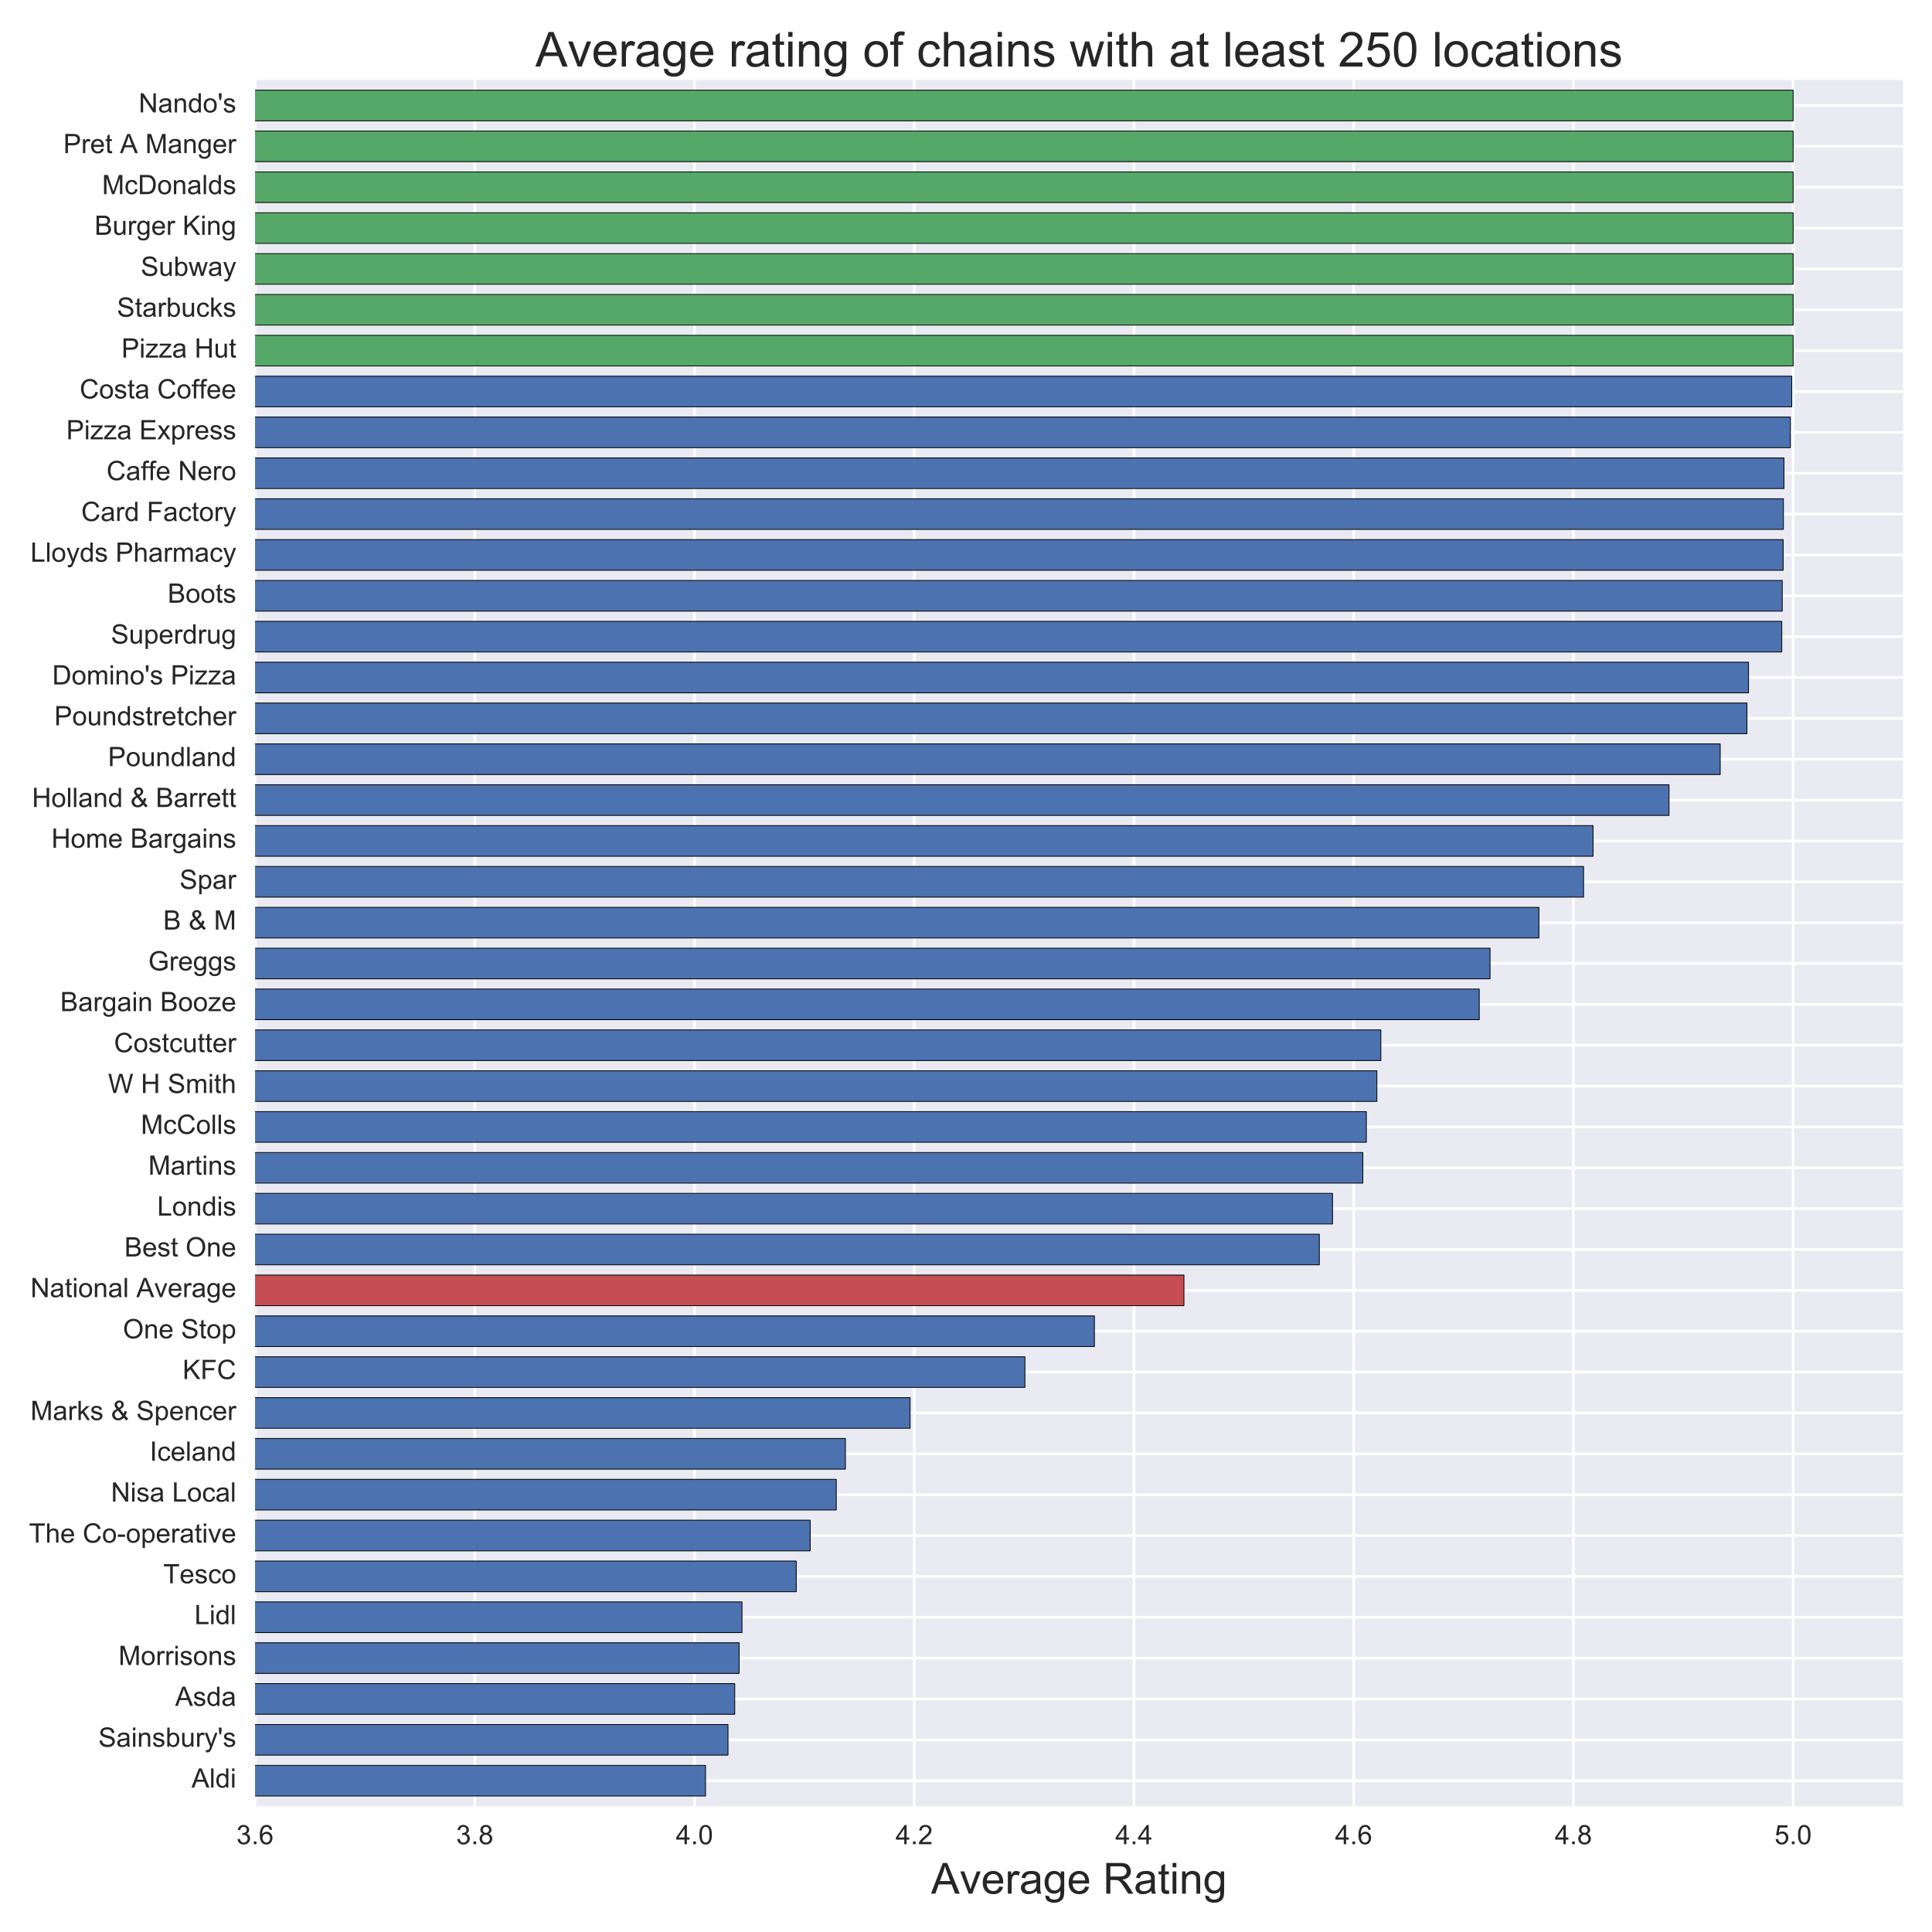 <?xml version="1.0" encoding="utf-8" standalone="no"?>
<!DOCTYPE svg PUBLIC "-//W3C//DTD SVG 1.1//EN"
  "http://www.w3.org/Graphics/SVG/1.1/DTD/svg11.dtd">
<!-- Created with matplotlib (http://matplotlib.org/) -->
<svg height="720pt" version="1.1" viewBox="0 0 720 720" width="720pt" xmlns="http://www.w3.org/2000/svg" xmlns:xlink="http://www.w3.org/1999/xlink">
 <defs>
  <style type="text/css">
*{stroke-linecap:butt;stroke-linejoin:round;stroke-miterlimit:100000;}
  </style>
 </defs>
 <g id="figure_1">
  <g id="patch_1">
   <path d="M 0 720 
L 720 720 
L 720 0 
L 0 0 
z
" style="fill:#ffffff;"/>
  </g>
  <g id="axes_1">
   <g id="patch_2">
    <path d="M 95.05 673.122 
L 709.2 673.122 
L 709.2 29.8 
L 95.05 29.8 
z
" style="fill:#eaeaf2;"/>
   </g>
   <g id="matplotlib.axis_1">
    <g id="xtick_1">
     <g id="line2d_1">
      <path clip-path="url(#pf18337f163)" d="M 95.05 673.122 
L 95.05 29.8 
" style="fill:none;stroke:#ffffff;stroke-linecap:round;"/>
     </g>
     <g id="line2d_2">
      <defs>
       <path d="M 0 0 
L 0 0 
" id="m74b5f55c48" style="stroke:#262626;"/>
      </defs>
      <g>
       <use style="fill:#262626;stroke:#262626;" x="95.05" xlink:href="#m74b5f55c48" y="673.122"/>
      </g>
     </g>
     <g id="line2d_3">
      <g>
       <use style="fill:#262626;stroke:#262626;" x="95.05" xlink:href="#m74b5f55c48" y="29.8"/>
      </g>
     </g>
     <g id="text_1">
      <!-- 3.6 -->
      <defs>
       <path d="M 9.078 0 
L 9.078 10.016 
L 19.094 10.016 
L 19.094 0 
z
" id="ArialMT-2e"/>
       <path d="M 4.203 18.891 
L 12.984 20.062 
Q 14.5 12.594 18.141 9.297 
Q 21.781 6 27 6 
Q 33.203 6 37.469 10.297 
Q 41.75 14.594 41.75 20.953 
Q 41.75 27 37.797 30.922 
Q 33.844 34.859 27.734 34.859 
Q 25.25 34.859 21.531 33.891 
L 22.516 41.609 
Q 23.391 41.5 23.922 41.5 
Q 29.547 41.5 34.031 44.422 
Q 38.531 47.359 38.531 53.469 
Q 38.531 58.297 35.25 61.469 
Q 31.984 64.656 26.812 64.656 
Q 21.688 64.656 18.266 61.422 
Q 14.844 58.203 13.875 51.766 
L 5.078 53.328 
Q 6.688 62.156 12.391 67.016 
Q 18.109 71.875 26.609 71.875 
Q 32.469 71.875 37.391 69.359 
Q 42.328 66.844 44.938 62.5 
Q 47.562 58.156 47.562 53.266 
Q 47.562 48.641 45.062 44.828 
Q 42.578 41.016 37.703 38.766 
Q 44.047 37.312 47.562 32.688 
Q 51.078 28.078 51.078 21.141 
Q 51.078 11.766 44.234 5.25 
Q 37.406 -1.266 26.953 -1.266 
Q 17.531 -1.266 11.297 4.344 
Q 5.078 9.969 4.203 18.891 
" id="ArialMT-33"/>
       <path d="M 49.75 54.047 
L 41.016 53.375 
Q 39.844 58.547 37.703 60.891 
Q 34.125 64.656 28.906 64.656 
Q 24.703 64.656 21.531 62.312 
Q 17.391 59.281 14.984 53.469 
Q 12.594 47.656 12.5 36.922 
Q 15.672 41.75 20.266 44.094 
Q 24.859 46.438 29.891 46.438 
Q 38.672 46.438 44.844 39.969 
Q 51.031 33.5 51.031 23.25 
Q 51.031 16.5 48.125 10.719 
Q 45.219 4.938 40.141 1.859 
Q 35.062 -1.219 28.609 -1.219 
Q 17.625 -1.219 10.688 6.859 
Q 3.766 14.938 3.766 33.5 
Q 3.766 54.25 11.422 63.672 
Q 18.109 71.875 29.438 71.875 
Q 37.891 71.875 43.281 67.141 
Q 48.688 62.406 49.75 54.047 
M 13.875 23.188 
Q 13.875 18.656 15.797 14.5 
Q 17.719 10.359 21.188 8.172 
Q 24.656 6 28.469 6 
Q 34.031 6 38.031 10.484 
Q 42.047 14.984 42.047 22.703 
Q 42.047 30.125 38.078 34.391 
Q 34.125 38.672 28.125 38.672 
Q 22.172 38.672 18.016 34.391 
Q 13.875 30.125 13.875 23.188 
" id="ArialMT-36"/>
      </defs>
      <g style="fill:#262626;" transform="translate(88.1 687.28)scale(0.1 -0.1)">
       <use xlink:href="#ArialMT-33"/>
       <use x="55.615" xlink:href="#ArialMT-2e"/>
       <use x="83.398" xlink:href="#ArialMT-36"/>
      </g>
     </g>
    </g>
    <g id="xtick_2">
     <g id="line2d_4">
      <path clip-path="url(#pf18337f163)" d="M 176.937 673.122 
L 176.937 29.8 
" style="fill:none;stroke:#ffffff;stroke-linecap:round;"/>
     </g>
     <g id="line2d_5">
      <g>
       <use style="fill:#262626;stroke:#262626;" x="176.937" xlink:href="#m74b5f55c48" y="673.122"/>
      </g>
     </g>
     <g id="line2d_6">
      <g>
       <use style="fill:#262626;stroke:#262626;" x="176.937" xlink:href="#m74b5f55c48" y="29.8"/>
      </g>
     </g>
     <g id="text_2">
      <!-- 3.8 -->
      <defs>
       <path d="M 17.672 38.812 
Q 12.203 40.828 9.562 44.531 
Q 6.938 48.25 6.938 53.422 
Q 6.938 61.234 12.547 66.547 
Q 18.172 71.875 27.484 71.875 
Q 36.859 71.875 42.578 66.422 
Q 48.297 60.984 48.297 53.172 
Q 48.297 48.188 45.672 44.5 
Q 43.062 40.828 37.75 38.812 
Q 44.344 36.672 47.781 31.875 
Q 51.219 27.094 51.219 20.453 
Q 51.219 11.281 44.719 5.031 
Q 38.234 -1.219 27.641 -1.219 
Q 17.047 -1.219 10.547 5.047 
Q 4.047 11.328 4.047 20.703 
Q 4.047 27.688 7.594 32.391 
Q 11.141 37.109 17.672 38.812 
M 15.922 53.719 
Q 15.922 48.641 19.188 45.406 
Q 22.469 42.188 27.688 42.188 
Q 32.766 42.188 36.016 45.375 
Q 39.266 48.578 39.266 53.219 
Q 39.266 58.062 35.906 61.359 
Q 32.562 64.656 27.594 64.656 
Q 22.562 64.656 19.234 61.422 
Q 15.922 58.203 15.922 53.719 
M 13.094 20.656 
Q 13.094 16.891 14.875 13.375 
Q 16.656 9.859 20.172 7.922 
Q 23.688 6 27.734 6 
Q 34.031 6 38.125 10.047 
Q 42.234 14.109 42.234 20.359 
Q 42.234 26.703 38.016 30.859 
Q 33.797 35.016 27.438 35.016 
Q 21.234 35.016 17.156 30.906 
Q 13.094 26.812 13.094 20.656 
" id="ArialMT-38"/>
      </defs>
      <g style="fill:#262626;" transform="translate(169.987 687.28)scale(0.1 -0.1)">
       <use xlink:href="#ArialMT-33"/>
       <use x="55.615" xlink:href="#ArialMT-2e"/>
       <use x="83.398" xlink:href="#ArialMT-38"/>
      </g>
     </g>
    </g>
    <g id="xtick_3">
     <g id="line2d_7">
      <path clip-path="url(#pf18337f163)" d="M 258.823 673.122 
L 258.823 29.8 
" style="fill:none;stroke:#ffffff;stroke-linecap:round;"/>
     </g>
     <g id="line2d_8">
      <g>
       <use style="fill:#262626;stroke:#262626;" x="258.823" xlink:href="#m74b5f55c48" y="673.122"/>
      </g>
     </g>
     <g id="line2d_9">
      <g>
       <use style="fill:#262626;stroke:#262626;" x="258.823" xlink:href="#m74b5f55c48" y="29.8"/>
      </g>
     </g>
     <g id="text_3">
      <!-- 4.0 -->
      <defs>
       <path d="M 4.156 35.297 
Q 4.156 48 6.766 55.734 
Q 9.375 63.484 14.516 67.672 
Q 19.672 71.875 27.484 71.875 
Q 33.25 71.875 37.594 69.547 
Q 41.938 67.234 44.766 62.859 
Q 47.609 58.5 49.219 52.219 
Q 50.828 45.953 50.828 35.297 
Q 50.828 22.703 48.234 14.969 
Q 45.656 7.234 40.5 3 
Q 35.359 -1.219 27.484 -1.219 
Q 17.141 -1.219 11.234 6.203 
Q 4.156 15.141 4.156 35.297 
M 13.188 35.297 
Q 13.188 17.672 17.312 11.828 
Q 21.438 6 27.484 6 
Q 33.547 6 37.672 11.859 
Q 41.797 17.719 41.797 35.297 
Q 41.797 52.984 37.672 58.781 
Q 33.547 64.594 27.391 64.594 
Q 21.344 64.594 17.719 59.469 
Q 13.188 52.938 13.188 35.297 
" id="ArialMT-30"/>
       <path d="M 32.328 0 
L 32.328 17.141 
L 1.266 17.141 
L 1.266 25.203 
L 33.938 71.578 
L 41.109 71.578 
L 41.109 25.203 
L 50.781 25.203 
L 50.781 17.141 
L 41.109 17.141 
L 41.109 0 
z
M 32.328 25.203 
L 32.328 57.469 
L 9.906 25.203 
z
" id="ArialMT-34"/>
      </defs>
      <g style="fill:#262626;" transform="translate(251.873 687.28)scale(0.1 -0.1)">
       <use xlink:href="#ArialMT-34"/>
       <use x="55.615" xlink:href="#ArialMT-2e"/>
       <use x="83.398" xlink:href="#ArialMT-30"/>
      </g>
     </g>
    </g>
    <g id="xtick_4">
     <g id="line2d_10">
      <path clip-path="url(#pf18337f163)" d="M 340.71 673.122 
L 340.71 29.8 
" style="fill:none;stroke:#ffffff;stroke-linecap:round;"/>
     </g>
     <g id="line2d_11">
      <g>
       <use style="fill:#262626;stroke:#262626;" x="340.71" xlink:href="#m74b5f55c48" y="673.122"/>
      </g>
     </g>
     <g id="line2d_12">
      <g>
       <use style="fill:#262626;stroke:#262626;" x="340.71" xlink:href="#m74b5f55c48" y="29.8"/>
      </g>
     </g>
     <g id="text_4">
      <!-- 4.2 -->
      <defs>
       <path d="M 50.344 8.453 
L 50.344 0 
L 3.031 0 
Q 2.938 3.172 4.047 6.109 
Q 5.859 10.938 9.828 15.625 
Q 13.812 20.312 21.344 26.469 
Q 33.016 36.031 37.109 41.625 
Q 41.219 47.219 41.219 52.203 
Q 41.219 57.422 37.469 61 
Q 33.734 64.594 27.734 64.594 
Q 21.391 64.594 17.578 60.781 
Q 13.766 56.984 13.719 50.25 
L 4.688 51.172 
Q 5.609 61.281 11.656 66.578 
Q 17.719 71.875 27.938 71.875 
Q 38.234 71.875 44.234 66.156 
Q 50.25 60.453 50.25 52 
Q 50.25 47.703 48.484 43.547 
Q 46.734 39.406 42.656 34.812 
Q 38.578 30.219 29.109 22.219 
Q 21.188 15.578 18.938 13.203 
Q 16.703 10.844 15.234 8.453 
z
" id="ArialMT-32"/>
      </defs>
      <g style="fill:#262626;" transform="translate(333.76 687.28)scale(0.1 -0.1)">
       <use xlink:href="#ArialMT-34"/>
       <use x="55.615" xlink:href="#ArialMT-2e"/>
       <use x="83.398" xlink:href="#ArialMT-32"/>
      </g>
     </g>
    </g>
    <g id="xtick_5">
     <g id="line2d_13">
      <path clip-path="url(#pf18337f163)" d="M 422.597 673.122 
L 422.597 29.8 
" style="fill:none;stroke:#ffffff;stroke-linecap:round;"/>
     </g>
     <g id="line2d_14">
      <g>
       <use style="fill:#262626;stroke:#262626;" x="422.597" xlink:href="#m74b5f55c48" y="673.122"/>
      </g>
     </g>
     <g id="line2d_15">
      <g>
       <use style="fill:#262626;stroke:#262626;" x="422.597" xlink:href="#m74b5f55c48" y="29.8"/>
      </g>
     </g>
     <g id="text_5">
      <!-- 4.4 -->
      <g style="fill:#262626;" transform="translate(415.647 687.28)scale(0.1 -0.1)">
       <use xlink:href="#ArialMT-34"/>
       <use x="55.615" xlink:href="#ArialMT-2e"/>
       <use x="83.398" xlink:href="#ArialMT-34"/>
      </g>
     </g>
    </g>
    <g id="xtick_6">
     <g id="line2d_16">
      <path clip-path="url(#pf18337f163)" d="M 504.483 673.122 
L 504.483 29.8 
" style="fill:none;stroke:#ffffff;stroke-linecap:round;"/>
     </g>
     <g id="line2d_17">
      <g>
       <use style="fill:#262626;stroke:#262626;" x="504.483" xlink:href="#m74b5f55c48" y="673.122"/>
      </g>
     </g>
     <g id="line2d_18">
      <g>
       <use style="fill:#262626;stroke:#262626;" x="504.483" xlink:href="#m74b5f55c48" y="29.8"/>
      </g>
     </g>
     <g id="text_6">
      <!-- 4.6 -->
      <g style="fill:#262626;" transform="translate(497.533 687.28)scale(0.1 -0.1)">
       <use xlink:href="#ArialMT-34"/>
       <use x="55.615" xlink:href="#ArialMT-2e"/>
       <use x="83.398" xlink:href="#ArialMT-36"/>
      </g>
     </g>
    </g>
    <g id="xtick_7">
     <g id="line2d_19">
      <path clip-path="url(#pf18337f163)" d="M 586.37 673.122 
L 586.37 29.8 
" style="fill:none;stroke:#ffffff;stroke-linecap:round;"/>
     </g>
     <g id="line2d_20">
      <g>
       <use style="fill:#262626;stroke:#262626;" x="586.37" xlink:href="#m74b5f55c48" y="673.122"/>
      </g>
     </g>
     <g id="line2d_21">
      <g>
       <use style="fill:#262626;stroke:#262626;" x="586.37" xlink:href="#m74b5f55c48" y="29.8"/>
      </g>
     </g>
     <g id="text_7">
      <!-- 4.8 -->
      <g style="fill:#262626;" transform="translate(579.42 687.28)scale(0.1 -0.1)">
       <use xlink:href="#ArialMT-34"/>
       <use x="55.615" xlink:href="#ArialMT-2e"/>
       <use x="83.398" xlink:href="#ArialMT-38"/>
      </g>
     </g>
    </g>
    <g id="xtick_8">
     <g id="line2d_22">
      <path clip-path="url(#pf18337f163)" d="M 668.257 673.122 
L 668.257 29.8 
" style="fill:none;stroke:#ffffff;stroke-linecap:round;"/>
     </g>
     <g id="line2d_23">
      <g>
       <use style="fill:#262626;stroke:#262626;" x="668.257" xlink:href="#m74b5f55c48" y="673.122"/>
      </g>
     </g>
     <g id="line2d_24">
      <g>
       <use style="fill:#262626;stroke:#262626;" x="668.257" xlink:href="#m74b5f55c48" y="29.8"/>
      </g>
     </g>
     <g id="text_8">
      <!-- 5.0 -->
      <defs>
       <path d="M 4.156 18.75 
L 13.375 19.531 
Q 14.406 12.797 18.141 9.391 
Q 21.875 6 27.156 6 
Q 33.5 6 37.891 10.781 
Q 42.281 15.578 42.281 23.484 
Q 42.281 31 38.062 35.344 
Q 33.844 39.703 27 39.703 
Q 22.75 39.703 19.328 37.766 
Q 15.922 35.844 13.969 32.766 
L 5.719 33.844 
L 12.641 70.609 
L 48.25 70.609 
L 48.25 62.203 
L 19.672 62.203 
L 15.828 42.969 
Q 22.266 47.469 29.344 47.469 
Q 38.719 47.469 45.156 40.969 
Q 51.609 34.469 51.609 24.266 
Q 51.609 14.547 45.953 7.469 
Q 39.062 -1.219 27.156 -1.219 
Q 17.391 -1.219 11.203 4.25 
Q 5.031 9.719 4.156 18.75 
" id="ArialMT-35"/>
      </defs>
      <g style="fill:#262626;" transform="translate(661.307 687.28)scale(0.1 -0.1)">
       <use xlink:href="#ArialMT-35"/>
       <use x="55.615" xlink:href="#ArialMT-2e"/>
       <use x="83.398" xlink:href="#ArialMT-30"/>
      </g>
     </g>
    </g>
    <g id="text_9">
     <!-- Average Rating -->
     <defs>
      <path d="M 40.438 6.391 
Q 35.547 2.25 31.031 0.531 
Q 26.516 -1.172 21.344 -1.172 
Q 12.797 -1.172 8.203 3 
Q 3.609 7.172 3.609 13.672 
Q 3.609 17.484 5.344 20.625 
Q 7.078 23.781 9.891 25.688 
Q 12.703 27.594 16.219 28.562 
Q 18.797 29.25 24.031 29.891 
Q 34.672 31.156 39.703 32.906 
Q 39.75 34.719 39.75 35.203 
Q 39.75 40.578 37.25 42.781 
Q 33.891 45.75 27.25 45.75 
Q 21.047 45.75 18.094 43.578 
Q 15.141 41.406 13.719 35.891 
L 5.125 37.062 
Q 6.297 42.578 8.984 45.969 
Q 11.672 49.359 16.75 51.188 
Q 21.828 53.031 28.516 53.031 
Q 35.156 53.031 39.297 51.469 
Q 43.453 49.906 45.406 47.531 
Q 47.359 45.172 48.141 41.547 
Q 48.578 39.312 48.578 33.453 
L 48.578 21.734 
Q 48.578 9.469 49.141 6.219 
Q 49.703 2.984 51.375 0 
L 42.188 0 
Q 40.828 2.734 40.438 6.391 
M 39.703 26.031 
Q 34.906 24.078 25.344 22.703 
Q 19.922 21.922 17.672 20.938 
Q 15.438 19.969 14.203 18.094 
Q 12.984 16.219 12.984 13.922 
Q 12.984 10.406 15.641 8.062 
Q 18.312 5.719 23.438 5.719 
Q 28.516 5.719 32.469 7.938 
Q 36.422 10.156 38.281 14.016 
Q 39.703 17 39.703 22.797 
z
" id="ArialMT-61"/>
      <path d="M 4.984 -4.297 
L 13.531 -5.562 
Q 14.062 -9.516 16.5 -11.328 
Q 19.781 -13.766 25.438 -13.766 
Q 31.547 -13.766 34.859 -11.328 
Q 38.188 -8.891 39.359 -4.5 
Q 40.047 -1.812 39.984 6.781 
Q 34.234 0 25.641 0 
Q 14.938 0 9.078 7.719 
Q 3.219 15.438 3.219 26.219 
Q 3.219 33.641 5.906 39.906 
Q 8.594 46.188 13.688 49.609 
Q 18.797 53.031 25.688 53.031 
Q 34.859 53.031 40.828 45.609 
L 40.828 51.859 
L 48.922 51.859 
L 48.922 7.031 
Q 48.922 -5.078 46.453 -10.125 
Q 44 -15.188 38.641 -18.109 
Q 33.297 -21.047 25.484 -21.047 
Q 16.219 -21.047 10.5 -16.875 
Q 4.781 -12.703 4.984 -4.297 
M 12.25 26.859 
Q 12.25 16.656 16.297 11.969 
Q 20.359 7.281 26.469 7.281 
Q 32.516 7.281 36.609 11.938 
Q 40.719 16.609 40.719 26.562 
Q 40.719 36.078 36.5 40.906 
Q 32.281 45.75 26.312 45.75 
Q 20.453 45.75 16.344 40.984 
Q 12.25 36.234 12.25 26.859 
" id="ArialMT-67"/>
      <path d="M 42.094 16.703 
L 51.172 15.578 
Q 49.031 7.625 43.219 3.219 
Q 37.406 -1.172 28.375 -1.172 
Q 17 -1.172 10.328 5.828 
Q 3.656 12.844 3.656 25.484 
Q 3.656 38.578 10.391 45.797 
Q 17.141 53.031 27.875 53.031 
Q 38.281 53.031 44.875 45.953 
Q 51.469 38.875 51.469 26.031 
Q 51.469 25.25 51.422 23.688 
L 12.75 23.688 
Q 13.234 15.141 17.578 10.594 
Q 21.922 6.062 28.422 6.062 
Q 33.25 6.062 36.672 8.594 
Q 40.094 11.141 42.094 16.703 
M 13.234 30.906 
L 42.188 30.906 
Q 41.609 37.453 38.875 40.719 
Q 34.672 45.797 27.984 45.797 
Q 21.922 45.797 17.797 41.75 
Q 13.672 37.703 13.234 30.906 
" id="ArialMT-65"/>
      <path d="M -0.141 0 
L 27.344 71.578 
L 37.547 71.578 
L 66.844 0 
L 56.062 0 
L 47.703 21.688 
L 17.781 21.688 
L 9.906 0 
z
M 20.516 29.391 
L 44.781 29.391 
L 37.312 49.219 
Q 33.891 58.25 32.234 64.062 
Q 30.859 57.172 28.375 50.391 
z
" id="ArialMT-41"/>
      <path d="M 25.781 7.859 
L 27.047 0.094 
Q 23.344 -0.688 20.406 -0.688 
Q 15.625 -0.688 12.984 0.828 
Q 10.359 2.344 9.281 4.812 
Q 8.203 7.281 8.203 15.188 
L 8.203 45.016 
L 1.766 45.016 
L 1.766 51.859 
L 8.203 51.859 
L 8.203 64.703 
L 16.938 69.969 
L 16.938 51.859 
L 25.781 51.859 
L 25.781 45.016 
L 16.938 45.016 
L 16.938 14.703 
Q 16.938 10.938 17.406 9.859 
Q 17.875 8.797 18.922 8.156 
Q 19.969 7.516 21.922 7.516 
Q 23.391 7.516 25.781 7.859 
" id="ArialMT-74"/>
      <path d="M 21 0 
L 1.266 51.859 
L 10.547 51.859 
L 21.688 20.797 
Q 23.484 15.766 25 10.359 
Q 26.172 14.453 28.266 20.219 
L 39.797 51.859 
L 48.828 51.859 
L 29.203 0 
z
" id="ArialMT-76"/>
      <path d="M 6.5 0 
L 6.5 51.859 
L 14.406 51.859 
L 14.406 44 
Q 17.438 49.516 20 51.266 
Q 22.562 53.031 25.641 53.031 
Q 30.078 53.031 34.672 50.203 
L 31.641 42.047 
Q 28.422 43.953 25.203 43.953 
Q 22.312 43.953 20.016 42.219 
Q 17.719 40.484 16.75 37.406 
Q 15.281 32.719 15.281 27.156 
L 15.281 0 
z
" id="ArialMT-72"/>
      <path d="M 7.859 0 
L 7.859 71.578 
L 39.594 71.578 
Q 49.172 71.578 54.141 69.641 
Q 59.125 67.719 62.109 62.828 
Q 65.094 57.953 65.094 52.047 
Q 65.094 44.438 60.156 39.203 
Q 55.219 33.984 44.922 32.562 
Q 48.688 30.766 50.641 29 
Q 54.781 25.203 58.5 19.484 
L 70.953 0 
L 59.031 0 
L 49.562 14.891 
Q 45.406 21.344 42.719 24.75 
Q 40.047 28.172 37.922 29.531 
Q 35.797 30.906 33.594 31.453 
Q 31.984 31.781 28.328 31.781 
L 17.328 31.781 
L 17.328 0 
z
M 17.328 39.984 
L 37.703 39.984 
Q 44.188 39.984 47.844 41.328 
Q 51.516 42.672 53.422 45.625 
Q 55.328 48.578 55.328 52.047 
Q 55.328 57.125 51.641 60.391 
Q 47.953 63.672 39.984 63.672 
L 17.328 63.672 
z
" id="ArialMT-52"/>
      <path d="M 6.594 0 
L 6.594 51.859 
L 14.5 51.859 
L 14.5 44.484 
Q 20.219 53.031 31 53.031 
Q 35.688 53.031 39.625 51.344 
Q 43.562 49.656 45.516 46.922 
Q 47.469 44.188 48.25 40.438 
Q 48.734 37.984 48.734 31.891 
L 48.734 0 
L 39.938 0 
L 39.938 31.547 
Q 39.938 36.922 38.906 39.578 
Q 37.891 42.234 35.281 43.812 
Q 32.672 45.406 29.156 45.406 
Q 23.531 45.406 19.453 41.844 
Q 15.375 38.281 15.375 28.328 
L 15.375 0 
z
" id="ArialMT-6e"/>
      <path d="M 6.641 61.469 
L 6.641 71.578 
L 15.438 71.578 
L 15.438 61.469 
z
M 6.641 0 
L 6.641 51.859 
L 15.438 51.859 
L 15.438 0 
z
" id="ArialMT-69"/>
      <path id="ArialMT-20"/>
     </defs>
     <g style="fill:#262626;" transform="translate(346.985 705.72)scale(0.16 -0.16)">
      <use xlink:href="#ArialMT-41"/>
      <use x="66.684" xlink:href="#ArialMT-76"/>
      <use x="116.684" xlink:href="#ArialMT-65"/>
      <use x="172.299" xlink:href="#ArialMT-72"/>
      <use x="205.6" xlink:href="#ArialMT-61"/>
      <use x="261.215" xlink:href="#ArialMT-67"/>
      <use x="316.83" xlink:href="#ArialMT-65"/>
      <use x="372.445" xlink:href="#ArialMT-20"/>
      <use x="400.229" xlink:href="#ArialMT-52"/>
      <use x="472.445" xlink:href="#ArialMT-61"/>
      <use x="528.061" xlink:href="#ArialMT-74"/>
      <use x="555.844" xlink:href="#ArialMT-69"/>
      <use x="578.061" xlink:href="#ArialMT-6e"/>
      <use x="633.676" xlink:href="#ArialMT-67"/>
     </g>
    </g>
   </g>
   <g id="matplotlib.axis_2">
    <g id="ytick_1">
     <g id="line2d_25">
      <path clip-path="url(#pf18337f163)" d="M 95.05 663.605 
L 709.2 663.605 
" style="fill:none;stroke:#ffffff;stroke-linecap:round;"/>
     </g>
     <g id="line2d_26">
      <g>
       <use style="fill:#262626;stroke:#262626;" x="95.05" xlink:href="#m74b5f55c48" y="663.605"/>
      </g>
     </g>
     <g id="line2d_27">
      <g>
       <use style="fill:#262626;stroke:#262626;" x="709.2" xlink:href="#m74b5f55c48" y="663.605"/>
      </g>
     </g>
     <g id="text_10">
      <!-- Aldi -->
      <defs>
       <path d="M 6.391 0 
L 6.391 71.578 
L 15.188 71.578 
L 15.188 0 
z
" id="ArialMT-6c"/>
       <path d="M 40.234 0 
L 40.234 6.547 
Q 35.297 -1.172 25.734 -1.172 
Q 19.531 -1.172 14.328 2.25 
Q 9.125 5.672 6.266 11.797 
Q 3.422 17.922 3.422 25.875 
Q 3.422 33.641 6 39.969 
Q 8.594 46.297 13.766 49.656 
Q 18.953 53.031 25.344 53.031 
Q 30.031 53.031 33.688 51.047 
Q 37.359 49.078 39.656 45.906 
L 39.656 71.578 
L 48.391 71.578 
L 48.391 0 
z
M 12.453 25.875 
Q 12.453 15.922 16.641 10.984 
Q 20.844 6.062 26.562 6.062 
Q 32.328 6.062 36.344 10.766 
Q 40.375 15.484 40.375 25.141 
Q 40.375 35.797 36.266 40.766 
Q 32.172 45.75 26.172 45.75 
Q 20.312 45.75 16.375 40.969 
Q 12.453 36.188 12.453 25.875 
" id="ArialMT-64"/>
      </defs>
      <g style="fill:#262626;" transform="translate(71.375 666.19)scale(0.1 -0.1)">
       <use xlink:href="#ArialMT-41"/>
       <use x="66.699" xlink:href="#ArialMT-6c"/>
       <use x="88.916" xlink:href="#ArialMT-64"/>
       <use x="144.531" xlink:href="#ArialMT-69"/>
      </g>
     </g>
    </g>
    <g id="ytick_2">
     <g id="line2d_28">
      <path clip-path="url(#pf18337f163)" d="M 95.05 648.379 
L 709.2 648.379 
" style="fill:none;stroke:#ffffff;stroke-linecap:round;"/>
     </g>
     <g id="line2d_29">
      <g>
       <use style="fill:#262626;stroke:#262626;" x="95.05" xlink:href="#m74b5f55c48" y="648.379"/>
      </g>
     </g>
     <g id="line2d_30">
      <g>
       <use style="fill:#262626;stroke:#262626;" x="709.2" xlink:href="#m74b5f55c48" y="648.379"/>
      </g>
     </g>
     <g id="text_11">
      <!-- Sainsbury's -->
      <defs>
       <path d="M 14.703 0 
L 6.547 0 
L 6.547 71.578 
L 15.328 71.578 
L 15.328 46.047 
Q 20.906 53.031 29.547 53.031 
Q 34.328 53.031 38.594 51.094 
Q 42.875 49.172 45.625 45.672 
Q 48.391 42.188 49.953 37.25 
Q 51.516 32.328 51.516 26.703 
Q 51.516 13.375 44.922 6.094 
Q 38.328 -1.172 29.109 -1.172 
Q 19.922 -1.172 14.703 6.5 
z
M 14.594 26.312 
Q 14.594 17 17.141 12.844 
Q 21.297 6.062 28.375 6.062 
Q 34.125 6.062 38.328 11.062 
Q 42.531 16.062 42.531 25.984 
Q 42.531 36.141 38.5 40.969 
Q 34.469 45.797 28.766 45.797 
Q 23 45.797 18.797 40.797 
Q 14.594 35.797 14.594 26.312 
" id="ArialMT-62"/>
       <path d="M 6.203 -19.969 
L 5.219 -11.719 
Q 8.109 -12.5 10.25 -12.5 
Q 13.188 -12.5 14.938 -11.516 
Q 16.703 -10.547 17.828 -8.797 
Q 18.656 -7.469 20.516 -2.25 
Q 20.75 -1.516 21.297 -0.094 
L 1.609 51.859 
L 11.078 51.859 
L 21.875 21.828 
Q 23.969 16.109 25.641 9.812 
Q 27.156 15.875 29.25 21.625 
L 40.328 51.859 
L 49.125 51.859 
L 29.391 -0.875 
Q 26.219 -9.422 24.469 -12.641 
Q 22.125 -17 19.094 -19.016 
Q 16.062 -21.047 11.859 -21.047 
Q 9.328 -21.047 6.203 -19.969 
" id="ArialMT-79"/>
       <path d="M 4.5 23 
L 13.422 23.781 
Q 14.062 18.406 16.375 14.969 
Q 18.703 11.531 23.578 9.406 
Q 28.469 7.281 34.578 7.281 
Q 39.984 7.281 44.141 8.891 
Q 48.297 10.5 50.312 13.297 
Q 52.344 16.109 52.344 19.438 
Q 52.344 22.797 50.391 25.312 
Q 48.438 27.828 43.953 29.547 
Q 41.062 30.672 31.203 33.031 
Q 21.344 35.406 17.391 37.5 
Q 12.25 40.188 9.734 44.156 
Q 7.234 48.141 7.234 53.078 
Q 7.234 58.5 10.297 63.203 
Q 13.375 67.922 19.281 70.359 
Q 25.203 72.797 32.422 72.797 
Q 40.375 72.797 46.453 70.234 
Q 52.547 67.672 55.812 62.688 
Q 59.078 57.719 59.328 51.422 
L 50.25 50.734 
Q 49.516 57.516 45.281 60.984 
Q 41.062 64.453 32.812 64.453 
Q 24.219 64.453 20.281 61.297 
Q 16.359 58.156 16.359 53.719 
Q 16.359 49.859 19.141 47.359 
Q 21.875 44.875 33.422 42.266 
Q 44.969 39.656 49.266 37.703 
Q 55.516 34.812 58.484 30.391 
Q 61.469 25.984 61.469 20.219 
Q 61.469 14.5 58.203 9.438 
Q 54.938 4.391 48.797 1.578 
Q 42.672 -1.219 35.016 -1.219 
Q 25.297 -1.219 18.719 1.609 
Q 12.156 4.438 8.422 10.125 
Q 4.688 15.828 4.5 23 
" id="ArialMT-53"/>
       <path d="M 3.078 15.484 
L 11.766 16.844 
Q 12.5 11.625 15.844 8.844 
Q 19.188 6.062 25.203 6.062 
Q 31.25 6.062 34.172 8.516 
Q 37.109 10.984 37.109 14.312 
Q 37.109 17.281 34.516 19 
Q 32.719 20.172 25.531 21.969 
Q 15.875 24.422 12.141 26.203 
Q 8.406 27.984 6.469 31.125 
Q 4.547 34.281 4.547 38.094 
Q 4.547 41.547 6.125 44.5 
Q 7.719 47.469 10.453 49.422 
Q 12.5 50.922 16.031 51.969 
Q 19.578 53.031 23.641 53.031 
Q 29.734 53.031 34.344 51.266 
Q 38.969 49.516 41.156 46.5 
Q 43.359 43.5 44.188 38.484 
L 35.594 37.312 
Q 35.016 41.312 32.203 43.547 
Q 29.391 45.797 24.266 45.797 
Q 18.219 45.797 15.625 43.797 
Q 13.031 41.797 13.031 39.109 
Q 13.031 37.406 14.109 36.031 
Q 15.188 34.625 17.484 33.688 
Q 18.797 33.203 25.25 31.453 
Q 34.578 28.953 38.25 27.359 
Q 41.938 25.781 44.031 22.75 
Q 46.141 19.734 46.141 15.234 
Q 46.141 10.844 43.578 6.953 
Q 41.016 3.078 36.172 0.953 
Q 31.344 -1.172 25.25 -1.172 
Q 15.141 -1.172 9.844 3.031 
Q 4.547 7.234 3.078 15.484 
" id="ArialMT-73"/>
       <path d="M 40.578 0 
L 40.578 7.625 
Q 34.516 -1.172 24.125 -1.172 
Q 19.531 -1.172 15.547 0.578 
Q 11.578 2.344 9.641 5 
Q 7.719 7.672 6.938 11.531 
Q 6.391 14.109 6.391 19.734 
L 6.391 51.859 
L 15.188 51.859 
L 15.188 23.094 
Q 15.188 16.219 15.719 13.812 
Q 16.547 10.359 19.234 8.375 
Q 21.922 6.391 25.875 6.391 
Q 29.828 6.391 33.297 8.422 
Q 36.766 10.453 38.203 13.938 
Q 39.656 17.438 39.656 24.078 
L 39.656 51.859 
L 48.438 51.859 
L 48.438 0 
z
" id="ArialMT-75"/>
       <path d="M 6.641 46.234 
L 4.391 59.625 
L 4.391 71.578 
L 14.406 71.578 
L 14.406 59.625 
L 12.062 46.234 
z
" id="ArialMT-27"/>
      </defs>
      <g style="fill:#262626;" transform="translate(36.675 650.966)scale(0.1 -0.1)">
       <use xlink:href="#ArialMT-53"/>
       <use x="66.699" xlink:href="#ArialMT-61"/>
       <use x="122.314" xlink:href="#ArialMT-69"/>
       <use x="144.531" xlink:href="#ArialMT-6e"/>
       <use x="200.146" xlink:href="#ArialMT-73"/>
       <use x="250.146" xlink:href="#ArialMT-62"/>
       <use x="305.762" xlink:href="#ArialMT-75"/>
       <use x="361.377" xlink:href="#ArialMT-72"/>
       <use x="394.678" xlink:href="#ArialMT-79"/>
       <use x="444.678" xlink:href="#ArialMT-27"/>
       <use x="463.77" xlink:href="#ArialMT-73"/>
      </g>
     </g>
    </g>
    <g id="ytick_3">
     <g id="line2d_31">
      <path clip-path="url(#pf18337f163)" d="M 95.05 633.152 
L 709.2 633.152 
" style="fill:none;stroke:#ffffff;stroke-linecap:round;"/>
     </g>
     <g id="line2d_32">
      <g>
       <use style="fill:#262626;stroke:#262626;" x="95.05" xlink:href="#m74b5f55c48" y="633.152"/>
      </g>
     </g>
     <g id="line2d_33">
      <g>
       <use style="fill:#262626;stroke:#262626;" x="709.2" xlink:href="#m74b5f55c48" y="633.152"/>
      </g>
     </g>
     <g id="text_12">
      <!-- Asda -->
      <g style="fill:#262626;" transform="translate(65.258 635.737)scale(0.1 -0.1)">
       <use xlink:href="#ArialMT-41"/>
       <use x="66.699" xlink:href="#ArialMT-73"/>
       <use x="116.699" xlink:href="#ArialMT-64"/>
       <use x="172.314" xlink:href="#ArialMT-61"/>
      </g>
     </g>
    </g>
    <g id="ytick_4">
     <g id="line2d_34">
      <path clip-path="url(#pf18337f163)" d="M 95.05 617.926 
L 709.2 617.926 
" style="fill:none;stroke:#ffffff;stroke-linecap:round;"/>
     </g>
     <g id="line2d_35">
      <g>
       <use style="fill:#262626;stroke:#262626;" x="95.05" xlink:href="#m74b5f55c48" y="617.926"/>
      </g>
     </g>
     <g id="line2d_36">
      <g>
       <use style="fill:#262626;stroke:#262626;" x="709.2" xlink:href="#m74b5f55c48" y="617.926"/>
      </g>
     </g>
     <g id="text_13">
      <!-- Morrisons -->
      <defs>
       <path d="M 7.422 0 
L 7.422 71.578 
L 21.688 71.578 
L 38.625 20.906 
Q 40.969 13.812 42.047 10.297 
Q 43.266 14.203 45.844 21.781 
L 62.984 71.578 
L 75.734 71.578 
L 75.734 0 
L 66.609 0 
L 66.609 59.906 
L 45.797 0 
L 37.25 0 
L 16.547 60.938 
L 16.547 0 
z
" id="ArialMT-4d"/>
       <path d="M 3.328 25.922 
Q 3.328 40.328 11.328 47.266 
Q 18.016 53.031 27.641 53.031 
Q 38.328 53.031 45.109 46.016 
Q 51.906 39.016 51.906 26.656 
Q 51.906 16.656 48.906 10.906 
Q 45.906 5.172 40.156 2 
Q 34.422 -1.172 27.641 -1.172 
Q 16.75 -1.172 10.031 5.812 
Q 3.328 12.797 3.328 25.922 
M 12.359 25.922 
Q 12.359 15.969 16.703 11.016 
Q 21.047 6.062 27.641 6.062 
Q 34.188 6.062 38.531 11.031 
Q 42.875 16.016 42.875 26.219 
Q 42.875 35.844 38.5 40.797 
Q 34.125 45.75 27.641 45.75 
Q 21.047 45.75 16.703 40.812 
Q 12.359 35.891 12.359 25.922 
" id="ArialMT-6f"/>
      </defs>
      <g style="fill:#262626;" transform="translate(44.156 620.511)scale(0.1 -0.1)">
       <use xlink:href="#ArialMT-4d"/>
       <use x="83.301" xlink:href="#ArialMT-6f"/>
       <use x="138.916" xlink:href="#ArialMT-72"/>
       <use x="172.217" xlink:href="#ArialMT-72"/>
       <use x="205.518" xlink:href="#ArialMT-69"/>
       <use x="227.734" xlink:href="#ArialMT-73"/>
       <use x="277.734" xlink:href="#ArialMT-6f"/>
       <use x="333.35" xlink:href="#ArialMT-6e"/>
       <use x="388.965" xlink:href="#ArialMT-73"/>
      </g>
     </g>
    </g>
    <g id="ytick_5">
     <g id="line2d_37">
      <path clip-path="url(#pf18337f163)" d="M 95.05 602.699 
L 709.2 602.699 
" style="fill:none;stroke:#ffffff;stroke-linecap:round;"/>
     </g>
     <g id="line2d_38">
      <g>
       <use style="fill:#262626;stroke:#262626;" x="95.05" xlink:href="#m74b5f55c48" y="602.699"/>
      </g>
     </g>
     <g id="line2d_39">
      <g>
       <use style="fill:#262626;stroke:#262626;" x="709.2" xlink:href="#m74b5f55c48" y="602.699"/>
      </g>
     </g>
     <g id="text_14">
      <!-- Lidl -->
      <defs>
       <path d="M 7.328 0 
L 7.328 71.578 
L 16.797 71.578 
L 16.797 8.453 
L 52.047 8.453 
L 52.047 0 
z
" id="ArialMT-4c"/>
      </defs>
      <g style="fill:#262626;" transform="translate(72.484 605.284)scale(0.1 -0.1)">
       <use xlink:href="#ArialMT-4c"/>
       <use x="55.615" xlink:href="#ArialMT-69"/>
       <use x="77.832" xlink:href="#ArialMT-64"/>
       <use x="133.447" xlink:href="#ArialMT-6c"/>
      </g>
     </g>
    </g>
    <g id="ytick_6">
     <g id="line2d_40">
      <path clip-path="url(#pf18337f163)" d="M 95.05 587.473 
L 709.2 587.473 
" style="fill:none;stroke:#ffffff;stroke-linecap:round;"/>
     </g>
     <g id="line2d_41">
      <g>
       <use style="fill:#262626;stroke:#262626;" x="95.05" xlink:href="#m74b5f55c48" y="587.473"/>
      </g>
     </g>
     <g id="line2d_42">
      <g>
       <use style="fill:#262626;stroke:#262626;" x="709.2" xlink:href="#m74b5f55c48" y="587.473"/>
      </g>
     </g>
     <g id="text_15">
      <!-- Tesco -->
      <defs>
       <path d="M 40.438 19 
L 49.078 17.875 
Q 47.656 8.938 41.812 3.875 
Q 35.984 -1.172 27.484 -1.172 
Q 16.844 -1.172 10.375 5.781 
Q 3.906 12.75 3.906 25.734 
Q 3.906 34.125 6.688 40.422 
Q 9.469 46.734 15.156 49.875 
Q 20.844 53.031 27.547 53.031 
Q 35.984 53.031 41.359 48.75 
Q 46.734 44.484 48.25 36.625 
L 39.703 35.297 
Q 38.484 40.531 35.375 43.156 
Q 32.281 45.797 27.875 45.797 
Q 21.234 45.797 17.078 41.031 
Q 12.938 36.281 12.938 25.984 
Q 12.938 15.531 16.938 10.797 
Q 20.953 6.062 27.391 6.062 
Q 32.562 6.062 36.031 9.234 
Q 39.5 12.406 40.438 19 
" id="ArialMT-63"/>
       <path d="M 25.922 0 
L 25.922 63.141 
L 2.344 63.141 
L 2.344 71.578 
L 59.078 71.578 
L 59.078 63.141 
L 35.406 63.141 
L 35.406 0 
z
" id="ArialMT-54"/>
      </defs>
      <g style="fill:#262626;" transform="translate(60.837 590.058)scale(0.1 -0.1)">
       <use xlink:href="#ArialMT-54"/>
       <use x="60.912" xlink:href="#ArialMT-65"/>
       <use x="116.527" xlink:href="#ArialMT-73"/>
       <use x="166.527" xlink:href="#ArialMT-63"/>
       <use x="216.527" xlink:href="#ArialMT-6f"/>
      </g>
     </g>
    </g>
    <g id="ytick_7">
     <g id="line2d_43">
      <path clip-path="url(#pf18337f163)" d="M 95.05 572.246 
L 709.2 572.246 
" style="fill:none;stroke:#ffffff;stroke-linecap:round;"/>
     </g>
     <g id="line2d_44">
      <g>
       <use style="fill:#262626;stroke:#262626;" x="95.05" xlink:href="#m74b5f55c48" y="572.246"/>
      </g>
     </g>
     <g id="line2d_45">
      <g>
       <use style="fill:#262626;stroke:#262626;" x="709.2" xlink:href="#m74b5f55c48" y="572.246"/>
      </g>
     </g>
     <g id="text_16">
      <!-- The Co-operative -->
      <defs>
       <path d="M 58.797 25.094 
L 68.266 22.703 
Q 65.281 11.031 57.547 4.906 
Q 49.812 -1.219 38.625 -1.219 
Q 27.047 -1.219 19.797 3.484 
Q 12.547 8.203 8.766 17.141 
Q 4.984 26.078 4.984 36.328 
Q 4.984 47.516 9.25 55.828 
Q 13.531 64.156 21.406 68.469 
Q 29.297 72.797 38.766 72.797 
Q 49.516 72.797 56.828 67.328 
Q 64.156 61.859 67.047 51.953 
L 57.719 49.75 
Q 55.219 57.562 50.484 61.125 
Q 45.75 64.703 38.578 64.703 
Q 30.328 64.703 24.781 60.734 
Q 19.234 56.781 16.984 50.109 
Q 14.75 43.453 14.75 36.375 
Q 14.75 27.25 17.406 20.438 
Q 20.062 13.625 25.672 10.25 
Q 31.297 6.891 37.844 6.891 
Q 45.797 6.891 51.312 11.469 
Q 56.844 16.062 58.797 25.094 
" id="ArialMT-43"/>
       <path d="M 6.594 0 
L 6.594 71.578 
L 15.375 71.578 
L 15.375 45.906 
Q 21.531 53.031 30.906 53.031 
Q 36.672 53.031 40.922 50.75 
Q 45.172 48.484 47 44.484 
Q 48.828 40.484 48.828 32.859 
L 48.828 0 
L 40.047 0 
L 40.047 32.859 
Q 40.047 39.453 37.188 42.453 
Q 34.328 45.453 29.109 45.453 
Q 25.203 45.453 21.75 43.422 
Q 18.312 41.406 16.844 37.938 
Q 15.375 34.469 15.375 28.375 
L 15.375 0 
z
" id="ArialMT-68"/>
       <path d="M 6.594 -19.875 
L 6.594 51.859 
L 14.594 51.859 
L 14.594 45.125 
Q 17.438 49.078 21 51.047 
Q 24.562 53.031 29.641 53.031 
Q 36.281 53.031 41.359 49.609 
Q 46.438 46.188 49.016 39.953 
Q 51.609 33.734 51.609 26.312 
Q 51.609 18.359 48.75 11.984 
Q 45.906 5.609 40.453 2.219 
Q 35.016 -1.172 29 -1.172 
Q 24.609 -1.172 21.109 0.688 
Q 17.625 2.547 15.375 5.375 
L 15.375 -19.875 
z
M 14.547 25.641 
Q 14.547 15.625 18.594 10.844 
Q 22.656 6.062 28.422 6.062 
Q 34.281 6.062 38.453 11.016 
Q 42.625 15.969 42.625 26.375 
Q 42.625 36.281 38.547 41.203 
Q 34.469 46.141 28.812 46.141 
Q 23.188 46.141 18.859 40.891 
Q 14.547 35.641 14.547 25.641 
" id="ArialMT-70"/>
       <path d="M 3.172 21.484 
L 3.172 30.328 
L 30.172 30.328 
L 30.172 21.484 
z
" id="ArialMT-2d"/>
      </defs>
      <g style="fill:#262626;" transform="translate(10.795 574.892)scale(0.1 -0.1)">
       <use xlink:href="#ArialMT-54"/>
       <use x="61.084" xlink:href="#ArialMT-68"/>
       <use x="116.699" xlink:href="#ArialMT-65"/>
       <use x="172.314" xlink:href="#ArialMT-20"/>
       <use x="200.098" xlink:href="#ArialMT-43"/>
       <use x="272.314" xlink:href="#ArialMT-6f"/>
       <use x="327.93" xlink:href="#ArialMT-2d"/>
       <use x="361.23" xlink:href="#ArialMT-6f"/>
       <use x="416.846" xlink:href="#ArialMT-70"/>
       <use x="472.461" xlink:href="#ArialMT-65"/>
       <use x="528.076" xlink:href="#ArialMT-72"/>
       <use x="561.377" xlink:href="#ArialMT-61"/>
       <use x="616.992" xlink:href="#ArialMT-74"/>
       <use x="644.775" xlink:href="#ArialMT-69"/>
       <use x="666.992" xlink:href="#ArialMT-76"/>
       <use x="716.992" xlink:href="#ArialMT-65"/>
      </g>
     </g>
    </g>
    <g id="ytick_8">
     <g id="line2d_46">
      <path clip-path="url(#pf18337f163)" d="M 95.05 557.019 
L 709.2 557.019 
" style="fill:none;stroke:#ffffff;stroke-linecap:round;"/>
     </g>
     <g id="line2d_47">
      <g>
       <use style="fill:#262626;stroke:#262626;" x="95.05" xlink:href="#m74b5f55c48" y="557.019"/>
      </g>
     </g>
     <g id="line2d_48">
      <g>
       <use style="fill:#262626;stroke:#262626;" x="709.2" xlink:href="#m74b5f55c48" y="557.019"/>
      </g>
     </g>
     <g id="text_17">
      <!-- Nisa Local -->
      <defs>
       <path d="M 7.625 0 
L 7.625 71.578 
L 17.328 71.578 
L 54.938 15.375 
L 54.938 71.578 
L 64.016 71.578 
L 64.016 0 
L 54.297 0 
L 16.703 56.25 
L 16.703 0 
z
" id="ArialMT-4e"/>
      </defs>
      <g style="fill:#262626;" transform="translate(41.362 559.605)scale(0.1 -0.1)">
       <use xlink:href="#ArialMT-4e"/>
       <use x="72.217" xlink:href="#ArialMT-69"/>
       <use x="94.434" xlink:href="#ArialMT-73"/>
       <use x="144.434" xlink:href="#ArialMT-61"/>
       <use x="200.049" xlink:href="#ArialMT-20"/>
       <use x="227.832" xlink:href="#ArialMT-4c"/>
       <use x="283.447" xlink:href="#ArialMT-6f"/>
       <use x="339.062" xlink:href="#ArialMT-63"/>
       <use x="389.062" xlink:href="#ArialMT-61"/>
       <use x="444.678" xlink:href="#ArialMT-6c"/>
      </g>
     </g>
    </g>
    <g id="ytick_9">
     <g id="line2d_49">
      <path clip-path="url(#pf18337f163)" d="M 95.05 541.793 
L 709.2 541.793 
" style="fill:none;stroke:#ffffff;stroke-linecap:round;"/>
     </g>
     <g id="line2d_50">
      <g>
       <use style="fill:#262626;stroke:#262626;" x="95.05" xlink:href="#m74b5f55c48" y="541.793"/>
      </g>
     </g>
     <g id="line2d_51">
      <g>
       <use style="fill:#262626;stroke:#262626;" x="709.2" xlink:href="#m74b5f55c48" y="541.793"/>
      </g>
     </g>
     <g id="text_18">
      <!-- Iceland -->
      <defs>
       <path d="M 9.328 0 
L 9.328 71.578 
L 18.797 71.578 
L 18.797 0 
z
" id="ArialMT-49"/>
      </defs>
      <g style="fill:#262626;" transform="translate(55.806 544.378)scale(0.1 -0.1)">
       <use xlink:href="#ArialMT-49"/>
       <use x="27.783" xlink:href="#ArialMT-63"/>
       <use x="77.783" xlink:href="#ArialMT-65"/>
       <use x="133.398" xlink:href="#ArialMT-6c"/>
       <use x="155.615" xlink:href="#ArialMT-61"/>
       <use x="211.23" xlink:href="#ArialMT-6e"/>
       <use x="266.846" xlink:href="#ArialMT-64"/>
      </g>
     </g>
    </g>
    <g id="ytick_10">
     <g id="line2d_52">
      <path clip-path="url(#pf18337f163)" d="M 95.05 526.566 
L 709.2 526.566 
" style="fill:none;stroke:#ffffff;stroke-linecap:round;"/>
     </g>
     <g id="line2d_53">
      <g>
       <use style="fill:#262626;stroke:#262626;" x="95.05" xlink:href="#m74b5f55c48" y="526.566"/>
      </g>
     </g>
     <g id="line2d_54">
      <g>
       <use style="fill:#262626;stroke:#262626;" x="709.2" xlink:href="#m74b5f55c48" y="526.566"/>
      </g>
     </g>
     <g id="text_19">
      <!-- Marks &amp; Spencer -->
      <defs>
       <path d="M 6.641 0 
L 6.641 71.578 
L 15.438 71.578 
L 15.438 30.766 
L 36.234 51.859 
L 47.609 51.859 
L 27.781 32.625 
L 49.609 0 
L 38.766 0 
L 21.625 26.516 
L 15.438 20.562 
L 15.438 0 
z
" id="ArialMT-6b"/>
       <path d="M 47.516 8.453 
Q 43.172 3.609 38.031 1.188 
Q 32.906 -1.219 26.953 -1.219 
Q 15.969 -1.219 9.516 6.203 
Q 4.297 12.25 4.297 19.734 
Q 4.297 26.375 8.562 31.719 
Q 12.844 37.062 21.344 41.109 
Q 16.5 46.688 14.891 50.141 
Q 13.281 53.609 13.281 56.844 
Q 13.281 63.281 18.328 68.031 
Q 23.391 72.797 31.062 72.797 
Q 38.375 72.797 43.031 68.297 
Q 47.703 63.812 47.703 57.516 
Q 47.703 47.312 34.188 40.094 
L 47.016 23.734 
Q 49.219 28.031 50.438 33.688 
L 59.578 31.734 
Q 57.234 22.359 53.219 16.312 
Q 58.156 9.766 64.406 5.328 
L 58.5 -1.656 
Q 53.172 1.766 47.516 8.453 
M 29.641 45.75 
Q 35.359 49.125 37.031 51.656 
Q 38.719 54.203 38.719 57.281 
Q 38.719 60.938 36.391 63.25 
Q 34.078 65.578 30.609 65.578 
Q 27.047 65.578 24.672 63.281 
Q 22.312 60.984 22.312 57.672 
Q 22.312 56 23.172 54.172 
Q 24.031 52.344 25.734 50.297 
z
M 42 15.375 
L 25.875 35.359 
Q 18.75 31.109 16.25 27.469 
Q 13.766 23.828 13.766 20.266 
Q 13.766 15.922 17.234 11.234 
Q 20.703 6.547 27.047 6.547 
Q 31 6.547 35.219 9 
Q 39.453 11.469 42 15.375 
" id="ArialMT-26"/>
      </defs>
      <g style="fill:#262626;" transform="translate(11.359 529.212)scale(0.1 -0.1)">
       <use xlink:href="#ArialMT-4d"/>
       <use x="83.301" xlink:href="#ArialMT-61"/>
       <use x="138.916" xlink:href="#ArialMT-72"/>
       <use x="172.217" xlink:href="#ArialMT-6b"/>
       <use x="222.217" xlink:href="#ArialMT-73"/>
       <use x="272.217" xlink:href="#ArialMT-20"/>
       <use x="300.0" xlink:href="#ArialMT-26"/>
       <use x="366.699" xlink:href="#ArialMT-20"/>
       <use x="394.482" xlink:href="#ArialMT-53"/>
       <use x="461.182" xlink:href="#ArialMT-70"/>
       <use x="516.797" xlink:href="#ArialMT-65"/>
       <use x="572.412" xlink:href="#ArialMT-6e"/>
       <use x="628.027" xlink:href="#ArialMT-63"/>
       <use x="678.027" xlink:href="#ArialMT-65"/>
       <use x="733.643" xlink:href="#ArialMT-72"/>
      </g>
     </g>
    </g>
    <g id="ytick_11">
     <g id="line2d_55">
      <path clip-path="url(#pf18337f163)" d="M 95.05 511.34 
L 709.2 511.34 
" style="fill:none;stroke:#ffffff;stroke-linecap:round;"/>
     </g>
     <g id="line2d_56">
      <g>
       <use style="fill:#262626;stroke:#262626;" x="95.05" xlink:href="#m74b5f55c48" y="511.34"/>
      </g>
     </g>
     <g id="line2d_57">
      <g>
       <use style="fill:#262626;stroke:#262626;" x="709.2" xlink:href="#m74b5f55c48" y="511.34"/>
      </g>
     </g>
     <g id="text_20">
      <!-- KFC -->
      <defs>
       <path d="M 7.328 0 
L 7.328 71.578 
L 16.797 71.578 
L 16.797 36.078 
L 52.344 71.578 
L 65.188 71.578 
L 35.156 42.578 
L 66.5 0 
L 54 0 
L 28.516 36.234 
L 16.797 24.812 
L 16.797 0 
z
" id="ArialMT-4b"/>
       <path d="M 8.203 0 
L 8.203 71.578 
L 56.5 71.578 
L 56.5 63.141 
L 17.672 63.141 
L 17.672 40.969 
L 51.266 40.969 
L 51.266 32.516 
L 17.672 32.516 
L 17.672 0 
z
" id="ArialMT-46"/>
      </defs>
      <g style="fill:#262626;" transform="translate(68.05 513.925)scale(0.1 -0.1)">
       <use xlink:href="#ArialMT-4b"/>
       <use x="66.699" xlink:href="#ArialMT-46"/>
       <use x="127.783" xlink:href="#ArialMT-43"/>
      </g>
     </g>
    </g>
    <g id="ytick_12">
     <g id="line2d_58">
      <path clip-path="url(#pf18337f163)" d="M 95.05 496.113 
L 709.2 496.113 
" style="fill:none;stroke:#ffffff;stroke-linecap:round;"/>
     </g>
     <g id="line2d_59">
      <g>
       <use style="fill:#262626;stroke:#262626;" x="95.05" xlink:href="#m74b5f55c48" y="496.113"/>
      </g>
     </g>
     <g id="line2d_60">
      <g>
       <use style="fill:#262626;stroke:#262626;" x="709.2" xlink:href="#m74b5f55c48" y="496.113"/>
      </g>
     </g>
     <g id="text_21">
      <!-- One Stop -->
      <defs>
       <path d="M 4.828 34.859 
Q 4.828 52.688 14.391 62.766 
Q 23.969 72.859 39.109 72.859 
Q 49.031 72.859 56.984 68.109 
Q 64.938 63.375 69.109 54.906 
Q 73.297 46.438 73.297 35.688 
Q 73.297 24.812 68.891 16.219 
Q 64.5 7.625 56.438 3.203 
Q 48.391 -1.219 39.062 -1.219 
Q 28.953 -1.219 20.984 3.656 
Q 13.031 8.547 8.922 16.984 
Q 4.828 25.438 4.828 34.859 
M 14.594 34.719 
Q 14.594 21.781 21.547 14.328 
Q 28.516 6.891 39.016 6.891 
Q 49.703 6.891 56.609 14.406 
Q 63.531 21.922 63.531 35.75 
Q 63.531 44.484 60.578 51 
Q 57.625 57.516 51.922 61.109 
Q 46.234 64.703 39.156 64.703 
Q 29.109 64.703 21.844 57.781 
Q 14.594 50.875 14.594 34.719 
" id="ArialMT-4f"/>
      </defs>
      <g style="fill:#262626;" transform="translate(45.802 498.762)scale(0.1 -0.1)">
       <use xlink:href="#ArialMT-4f"/>
       <use x="77.783" xlink:href="#ArialMT-6e"/>
       <use x="133.398" xlink:href="#ArialMT-65"/>
       <use x="189.014" xlink:href="#ArialMT-20"/>
       <use x="216.797" xlink:href="#ArialMT-53"/>
       <use x="283.496" xlink:href="#ArialMT-74"/>
       <use x="311.279" xlink:href="#ArialMT-6f"/>
       <use x="366.895" xlink:href="#ArialMT-70"/>
      </g>
     </g>
    </g>
    <g id="ytick_13">
     <g id="line2d_61">
      <path clip-path="url(#pf18337f163)" d="M 95.05 480.887 
L 709.2 480.887 
" style="fill:none;stroke:#ffffff;stroke-linecap:round;"/>
     </g>
     <g id="line2d_62">
      <g>
       <use style="fill:#262626;stroke:#262626;" x="95.05" xlink:href="#m74b5f55c48" y="480.887"/>
      </g>
     </g>
     <g id="line2d_63">
      <g>
       <use style="fill:#262626;stroke:#262626;" x="709.2" xlink:href="#m74b5f55c48" y="480.887"/>
      </g>
     </g>
     <g id="text_22">
      <!-- National Average -->
      <g style="fill:#262626;" transform="translate(11.35 483.413)scale(0.1 -0.1)">
       <use xlink:href="#ArialMT-4e"/>
       <use x="72.217" xlink:href="#ArialMT-61"/>
       <use x="127.832" xlink:href="#ArialMT-74"/>
       <use x="155.615" xlink:href="#ArialMT-69"/>
       <use x="177.832" xlink:href="#ArialMT-6f"/>
       <use x="233.447" xlink:href="#ArialMT-6e"/>
       <use x="289.062" xlink:href="#ArialMT-61"/>
       <use x="344.678" xlink:href="#ArialMT-6c"/>
       <use x="366.895" xlink:href="#ArialMT-20"/>
       <use x="394.6" xlink:href="#ArialMT-41"/>
       <use x="461.283" xlink:href="#ArialMT-76"/>
       <use x="511.283" xlink:href="#ArialMT-65"/>
       <use x="566.898" xlink:href="#ArialMT-72"/>
       <use x="600.199" xlink:href="#ArialMT-61"/>
       <use x="655.814" xlink:href="#ArialMT-67"/>
       <use x="711.43" xlink:href="#ArialMT-65"/>
      </g>
     </g>
    </g>
    <g id="ytick_14">
     <g id="line2d_64">
      <path clip-path="url(#pf18337f163)" d="M 95.05 465.66 
L 709.2 465.66 
" style="fill:none;stroke:#ffffff;stroke-linecap:round;"/>
     </g>
     <g id="line2d_65">
      <g>
       <use style="fill:#262626;stroke:#262626;" x="95.05" xlink:href="#m74b5f55c48" y="465.66"/>
      </g>
     </g>
     <g id="line2d_66">
      <g>
       <use style="fill:#262626;stroke:#262626;" x="709.2" xlink:href="#m74b5f55c48" y="465.66"/>
      </g>
     </g>
     <g id="text_23">
      <!-- Best One -->
      <defs>
       <path d="M 7.328 0 
L 7.328 71.578 
L 34.188 71.578 
Q 42.391 71.578 47.344 69.406 
Q 52.297 67.234 55.094 62.719 
Q 57.906 58.203 57.906 53.266 
Q 57.906 48.688 55.422 44.625 
Q 52.938 40.578 47.906 38.094 
Q 54.391 36.188 57.875 31.594 
Q 61.375 27 61.375 20.75 
Q 61.375 15.719 59.25 11.391 
Q 57.125 7.078 54 4.734 
Q 50.875 2.391 46.156 1.188 
Q 41.453 0 34.625 0 
z
M 16.797 41.5 
L 32.281 41.5 
Q 38.578 41.5 41.312 42.328 
Q 44.922 43.406 46.75 45.891 
Q 48.578 48.391 48.578 52.156 
Q 48.578 55.719 46.875 58.422 
Q 45.172 61.141 41.984 62.141 
Q 38.812 63.141 31.109 63.141 
L 16.797 63.141 
z
M 16.797 8.453 
L 34.625 8.453 
Q 39.203 8.453 41.062 8.797 
Q 44.344 9.375 46.531 10.734 
Q 48.734 12.109 50.141 14.719 
Q 51.562 17.328 51.562 20.75 
Q 51.562 24.75 49.516 27.703 
Q 47.469 30.672 43.828 31.859 
Q 40.188 33.062 33.344 33.062 
L 16.797 33.062 
z
" id="ArialMT-42"/>
      </defs>
      <g style="fill:#262626;" transform="translate(46.362 468.245)scale(0.1 -0.1)">
       <use xlink:href="#ArialMT-42"/>
       <use x="66.699" xlink:href="#ArialMT-65"/>
       <use x="122.314" xlink:href="#ArialMT-73"/>
       <use x="172.314" xlink:href="#ArialMT-74"/>
       <use x="200.098" xlink:href="#ArialMT-20"/>
       <use x="227.881" xlink:href="#ArialMT-4f"/>
       <use x="305.664" xlink:href="#ArialMT-6e"/>
       <use x="361.279" xlink:href="#ArialMT-65"/>
      </g>
     </g>
    </g>
    <g id="ytick_15">
     <g id="line2d_67">
      <path clip-path="url(#pf18337f163)" d="M 95.05 450.434 
L 709.2 450.434 
" style="fill:none;stroke:#ffffff;stroke-linecap:round;"/>
     </g>
     <g id="line2d_68">
      <g>
       <use style="fill:#262626;stroke:#262626;" x="95.05" xlink:href="#m74b5f55c48" y="450.434"/>
      </g>
     </g>
     <g id="line2d_69">
      <g>
       <use style="fill:#262626;stroke:#262626;" x="709.2" xlink:href="#m74b5f55c48" y="450.434"/>
      </g>
     </g>
     <g id="text_24">
      <!-- Londis -->
      <g style="fill:#262626;" transform="translate(58.584 453.019)scale(0.1 -0.1)">
       <use xlink:href="#ArialMT-4c"/>
       <use x="55.615" xlink:href="#ArialMT-6f"/>
       <use x="111.23" xlink:href="#ArialMT-6e"/>
       <use x="166.846" xlink:href="#ArialMT-64"/>
       <use x="222.461" xlink:href="#ArialMT-69"/>
       <use x="244.678" xlink:href="#ArialMT-73"/>
      </g>
     </g>
    </g>
    <g id="ytick_16">
     <g id="line2d_70">
      <path clip-path="url(#pf18337f163)" d="M 95.05 435.207 
L 709.2 435.207 
" style="fill:none;stroke:#ffffff;stroke-linecap:round;"/>
     </g>
     <g id="line2d_71">
      <g>
       <use style="fill:#262626;stroke:#262626;" x="95.05" xlink:href="#m74b5f55c48" y="435.207"/>
      </g>
     </g>
     <g id="line2d_72">
      <g>
       <use style="fill:#262626;stroke:#262626;" x="709.2" xlink:href="#m74b5f55c48" y="435.207"/>
      </g>
     </g>
     <g id="text_25">
      <!-- Martins -->
      <g style="fill:#262626;" transform="translate(55.269 437.792)scale(0.1 -0.1)">
       <use xlink:href="#ArialMT-4d"/>
       <use x="83.301" xlink:href="#ArialMT-61"/>
       <use x="138.916" xlink:href="#ArialMT-72"/>
       <use x="172.217" xlink:href="#ArialMT-74"/>
       <use x="200.0" xlink:href="#ArialMT-69"/>
       <use x="222.217" xlink:href="#ArialMT-6e"/>
       <use x="277.832" xlink:href="#ArialMT-73"/>
      </g>
     </g>
    </g>
    <g id="ytick_17">
     <g id="line2d_73">
      <path clip-path="url(#pf18337f163)" d="M 95.05 419.98 
L 709.2 419.98 
" style="fill:none;stroke:#ffffff;stroke-linecap:round;"/>
     </g>
     <g id="line2d_74">
      <g>
       <use style="fill:#262626;stroke:#262626;" x="95.05" xlink:href="#m74b5f55c48" y="419.98"/>
      </g>
     </g>
     <g id="line2d_75">
      <g>
       <use style="fill:#262626;stroke:#262626;" x="709.2" xlink:href="#m74b5f55c48" y="419.98"/>
      </g>
     </g>
     <g id="text_26">
      <!-- McColls -->
      <g style="fill:#262626;" transform="translate(52.494 422.566)scale(0.1 -0.1)">
       <use xlink:href="#ArialMT-4d"/>
       <use x="83.301" xlink:href="#ArialMT-63"/>
       <use x="133.301" xlink:href="#ArialMT-43"/>
       <use x="205.518" xlink:href="#ArialMT-6f"/>
       <use x="261.133" xlink:href="#ArialMT-6c"/>
       <use x="283.35" xlink:href="#ArialMT-6c"/>
       <use x="305.566" xlink:href="#ArialMT-73"/>
      </g>
     </g>
    </g>
    <g id="ytick_18">
     <g id="line2d_76">
      <path clip-path="url(#pf18337f163)" d="M 95.05 404.754 
L 709.2 404.754 
" style="fill:none;stroke:#ffffff;stroke-linecap:round;"/>
     </g>
     <g id="line2d_77">
      <g>
       <use style="fill:#262626;stroke:#262626;" x="95.05" xlink:href="#m74b5f55c48" y="404.754"/>
      </g>
     </g>
     <g id="line2d_78">
      <g>
       <use style="fill:#262626;stroke:#262626;" x="709.2" xlink:href="#m74b5f55c48" y="404.754"/>
      </g>
     </g>
     <g id="text_27">
      <!-- W H Smith -->
      <defs>
       <path d="M 8.016 0 
L 8.016 71.578 
L 17.484 71.578 
L 17.484 42.188 
L 54.688 42.188 
L 54.688 71.578 
L 64.156 71.578 
L 64.156 0 
L 54.688 0 
L 54.688 33.734 
L 17.484 33.734 
L 17.484 0 
z
" id="ArialMT-48"/>
       <path d="M 20.219 0 
L 1.219 71.578 
L 10.938 71.578 
L 21.828 24.656 
Q 23.578 17.281 24.859 10.016 
Q 27.594 21.484 28.078 23.25 
L 41.703 71.578 
L 53.125 71.578 
L 63.375 35.359 
Q 67.234 21.875 68.953 10.016 
Q 70.312 16.797 72.516 25.594 
L 83.734 71.578 
L 93.266 71.578 
L 73.641 0 
L 64.5 0 
L 49.422 54.547 
Q 47.516 61.375 47.172 62.938 
Q 46.047 58.016 45.062 54.547 
L 29.891 0 
z
" id="ArialMT-57"/>
       <path d="M 6.594 0 
L 6.594 51.859 
L 14.453 51.859 
L 14.453 44.578 
Q 16.891 48.391 20.938 50.703 
Q 25 53.031 30.172 53.031 
Q 35.938 53.031 39.625 50.641 
Q 43.312 48.25 44.828 43.953 
Q 50.984 53.031 60.844 53.031 
Q 68.562 53.031 72.703 48.75 
Q 76.859 44.484 76.859 35.594 
L 76.859 0 
L 68.109 0 
L 68.109 32.672 
Q 68.109 37.938 67.25 40.25 
Q 66.406 42.578 64.156 43.984 
Q 61.922 45.406 58.891 45.406 
Q 53.422 45.406 49.797 41.766 
Q 46.188 38.141 46.188 30.125 
L 46.188 0 
L 37.406 0 
L 37.406 33.688 
Q 37.406 39.547 35.25 42.469 
Q 33.109 45.406 28.219 45.406 
Q 24.516 45.406 21.359 43.453 
Q 18.219 41.5 16.797 37.734 
Q 15.375 33.984 15.375 26.906 
L 15.375 0 
z
" id="ArialMT-6d"/>
      </defs>
      <g style="fill:#262626;" transform="translate(40.272 407.339)scale(0.1 -0.1)">
       <use xlink:href="#ArialMT-57"/>
       <use x="94.385" xlink:href="#ArialMT-20"/>
       <use x="122.168" xlink:href="#ArialMT-48"/>
       <use x="194.385" xlink:href="#ArialMT-20"/>
       <use x="222.168" xlink:href="#ArialMT-53"/>
       <use x="288.867" xlink:href="#ArialMT-6d"/>
       <use x="372.168" xlink:href="#ArialMT-69"/>
       <use x="394.385" xlink:href="#ArialMT-74"/>
       <use x="422.168" xlink:href="#ArialMT-68"/>
      </g>
     </g>
    </g>
    <g id="ytick_19">
     <g id="line2d_79">
      <path clip-path="url(#pf18337f163)" d="M 95.05 389.527 
L 709.2 389.527 
" style="fill:none;stroke:#ffffff;stroke-linecap:round;"/>
     </g>
     <g id="line2d_80">
      <g>
       <use style="fill:#262626;stroke:#262626;" x="95.05" xlink:href="#m74b5f55c48" y="389.527"/>
      </g>
     </g>
     <g id="line2d_81">
      <g>
       <use style="fill:#262626;stroke:#262626;" x="709.2" xlink:href="#m74b5f55c48" y="389.527"/>
      </g>
     </g>
     <g id="text_28">
      <!-- Costcutter -->
      <g style="fill:#262626;" transform="translate(42.481 392.112)scale(0.1 -0.1)">
       <use xlink:href="#ArialMT-43"/>
       <use x="72.217" xlink:href="#ArialMT-6f"/>
       <use x="127.832" xlink:href="#ArialMT-73"/>
       <use x="177.832" xlink:href="#ArialMT-74"/>
       <use x="205.615" xlink:href="#ArialMT-63"/>
       <use x="255.615" xlink:href="#ArialMT-75"/>
       <use x="311.23" xlink:href="#ArialMT-74"/>
       <use x="339.014" xlink:href="#ArialMT-74"/>
       <use x="366.797" xlink:href="#ArialMT-65"/>
       <use x="422.412" xlink:href="#ArialMT-72"/>
      </g>
     </g>
    </g>
    <g id="ytick_20">
     <g id="line2d_82">
      <path clip-path="url(#pf18337f163)" d="M 95.05 374.301 
L 709.2 374.301 
" style="fill:none;stroke:#ffffff;stroke-linecap:round;"/>
     </g>
     <g id="line2d_83">
      <g>
       <use style="fill:#262626;stroke:#262626;" x="95.05" xlink:href="#m74b5f55c48" y="374.301"/>
      </g>
     </g>
     <g id="line2d_84">
      <g>
       <use style="fill:#262626;stroke:#262626;" x="709.2" xlink:href="#m74b5f55c48" y="374.301"/>
      </g>
     </g>
     <g id="text_29">
      <!-- Bargain Booze -->
      <defs>
       <path d="M 1.953 0 
L 1.953 7.125 
L 34.969 45.016 
Q 29.344 44.734 25.047 44.734 
L 3.906 44.734 
L 3.906 51.859 
L 46.297 51.859 
L 46.297 46.047 
L 18.219 13.141 
L 12.797 7.125 
Q 18.703 7.562 23.875 7.562 
L 47.859 7.562 
L 47.859 0 
z
" id="ArialMT-7a"/>
      </defs>
      <g style="fill:#262626;" transform="translate(22.453 376.827)scale(0.1 -0.1)">
       <use xlink:href="#ArialMT-42"/>
       <use x="66.699" xlink:href="#ArialMT-61"/>
       <use x="122.314" xlink:href="#ArialMT-72"/>
       <use x="155.615" xlink:href="#ArialMT-67"/>
       <use x="211.23" xlink:href="#ArialMT-61"/>
       <use x="266.846" xlink:href="#ArialMT-69"/>
       <use x="289.062" xlink:href="#ArialMT-6e"/>
       <use x="344.678" xlink:href="#ArialMT-20"/>
       <use x="372.461" xlink:href="#ArialMT-42"/>
       <use x="439.16" xlink:href="#ArialMT-6f"/>
       <use x="494.775" xlink:href="#ArialMT-6f"/>
       <use x="550.391" xlink:href="#ArialMT-7a"/>
       <use x="600.391" xlink:href="#ArialMT-65"/>
      </g>
     </g>
    </g>
    <g id="ytick_21">
     <g id="line2d_85">
      <path clip-path="url(#pf18337f163)" d="M 95.05 359.074 
L 709.2 359.074 
" style="fill:none;stroke:#ffffff;stroke-linecap:round;"/>
     </g>
     <g id="line2d_86">
      <g>
       <use style="fill:#262626;stroke:#262626;" x="95.05" xlink:href="#m74b5f55c48" y="359.074"/>
      </g>
     </g>
     <g id="line2d_87">
      <g>
       <use style="fill:#262626;stroke:#262626;" x="709.2" xlink:href="#m74b5f55c48" y="359.074"/>
      </g>
     </g>
     <g id="text_30">
      <!-- Greggs -->
      <defs>
       <path d="M 41.219 28.078 
L 41.219 36.469 
L 71.531 36.531 
L 71.531 9.969 
Q 64.547 4.391 57.125 1.578 
Q 49.703 -1.219 41.891 -1.219 
Q 31.344 -1.219 22.719 3.297 
Q 14.109 7.812 9.719 16.359 
Q 5.328 24.906 5.328 35.453 
Q 5.328 45.906 9.688 54.953 
Q 14.062 64.016 22.266 68.406 
Q 30.469 72.797 41.156 72.797 
Q 48.922 72.797 55.188 70.281 
Q 61.469 67.781 65.031 63.281 
Q 68.609 58.797 70.453 51.562 
L 61.922 49.219 
Q 60.297 54.688 57.906 57.812 
Q 55.516 60.938 51.062 62.812 
Q 46.625 64.703 41.219 64.703 
Q 34.719 64.703 29.984 62.719 
Q 25.25 60.75 22.344 57.516 
Q 19.438 54.297 17.828 50.438 
Q 15.094 43.797 15.094 36.031 
Q 15.094 26.469 18.391 20.016 
Q 21.688 13.578 27.984 10.453 
Q 34.281 7.328 41.359 7.328 
Q 47.516 7.328 53.375 9.688 
Q 59.234 12.062 62.25 14.75 
L 62.25 28.078 
z
" id="ArialMT-47"/>
      </defs>
      <g style="fill:#262626;" transform="translate(55.259 361.662)scale(0.1 -0.1)">
       <use xlink:href="#ArialMT-47"/>
       <use x="77.783" xlink:href="#ArialMT-72"/>
       <use x="111.084" xlink:href="#ArialMT-65"/>
       <use x="166.699" xlink:href="#ArialMT-67"/>
       <use x="222.314" xlink:href="#ArialMT-67"/>
       <use x="277.93" xlink:href="#ArialMT-73"/>
      </g>
     </g>
    </g>
    <g id="ytick_22">
     <g id="line2d_88">
      <path clip-path="url(#pf18337f163)" d="M 95.05 343.848 
L 709.2 343.848 
" style="fill:none;stroke:#ffffff;stroke-linecap:round;"/>
     </g>
     <g id="line2d_89">
      <g>
       <use style="fill:#262626;stroke:#262626;" x="95.05" xlink:href="#m74b5f55c48" y="343.848"/>
      </g>
     </g>
     <g id="line2d_90">
      <g>
       <use style="fill:#262626;stroke:#262626;" x="709.2" xlink:href="#m74b5f55c48" y="343.848"/>
      </g>
     </g>
     <g id="text_31">
      <!-- B &amp; M -->
      <g style="fill:#262626;" transform="translate(60.823 346.433)scale(0.1 -0.1)">
       <use xlink:href="#ArialMT-42"/>
       <use x="66.699" xlink:href="#ArialMT-20"/>
       <use x="94.482" xlink:href="#ArialMT-26"/>
       <use x="161.182" xlink:href="#ArialMT-20"/>
       <use x="188.965" xlink:href="#ArialMT-4d"/>
      </g>
     </g>
    </g>
    <g id="ytick_23">
     <g id="line2d_91">
      <path clip-path="url(#pf18337f163)" d="M 95.05 328.621 
L 709.2 328.621 
" style="fill:none;stroke:#ffffff;stroke-linecap:round;"/>
     </g>
     <g id="line2d_92">
      <g>
       <use style="fill:#262626;stroke:#262626;" x="95.05" xlink:href="#m74b5f55c48" y="328.621"/>
      </g>
     </g>
     <g id="line2d_93">
      <g>
       <use style="fill:#262626;stroke:#262626;" x="709.2" xlink:href="#m74b5f55c48" y="328.621"/>
      </g>
     </g>
     <g id="text_32">
      <!-- Spar -->
      <g style="fill:#262626;" transform="translate(66.928 331.267)scale(0.1 -0.1)">
       <use xlink:href="#ArialMT-53"/>
       <use x="66.699" xlink:href="#ArialMT-70"/>
       <use x="122.314" xlink:href="#ArialMT-61"/>
       <use x="177.93" xlink:href="#ArialMT-72"/>
      </g>
     </g>
    </g>
    <g id="ytick_24">
     <g id="line2d_94">
      <path clip-path="url(#pf18337f163)" d="M 95.05 313.395 
L 709.2 313.395 
" style="fill:none;stroke:#ffffff;stroke-linecap:round;"/>
     </g>
     <g id="line2d_95">
      <g>
       <use style="fill:#262626;stroke:#262626;" x="95.05" xlink:href="#m74b5f55c48" y="313.395"/>
      </g>
     </g>
     <g id="line2d_96">
      <g>
       <use style="fill:#262626;stroke:#262626;" x="709.2" xlink:href="#m74b5f55c48" y="313.395"/>
      </g>
     </g>
     <g id="text_33">
      <!-- Home Bargains -->
      <g style="fill:#262626;" transform="translate(19.133 315.921)scale(0.1 -0.1)">
       <use xlink:href="#ArialMT-48"/>
       <use x="72.217" xlink:href="#ArialMT-6f"/>
       <use x="127.832" xlink:href="#ArialMT-6d"/>
       <use x="211.133" xlink:href="#ArialMT-65"/>
       <use x="266.748" xlink:href="#ArialMT-20"/>
       <use x="294.531" xlink:href="#ArialMT-42"/>
       <use x="361.23" xlink:href="#ArialMT-61"/>
       <use x="416.846" xlink:href="#ArialMT-72"/>
       <use x="450.146" xlink:href="#ArialMT-67"/>
       <use x="505.762" xlink:href="#ArialMT-61"/>
       <use x="561.377" xlink:href="#ArialMT-69"/>
       <use x="583.594" xlink:href="#ArialMT-6e"/>
       <use x="639.209" xlink:href="#ArialMT-73"/>
      </g>
     </g>
    </g>
    <g id="ytick_25">
     <g id="line2d_97">
      <path clip-path="url(#pf18337f163)" d="M 95.05 298.168 
L 709.2 298.168 
" style="fill:none;stroke:#ffffff;stroke-linecap:round;"/>
     </g>
     <g id="line2d_98">
      <g>
       <use style="fill:#262626;stroke:#262626;" x="95.05" xlink:href="#m74b5f55c48" y="298.168"/>
      </g>
     </g>
     <g id="line2d_99">
      <g>
       <use style="fill:#262626;stroke:#262626;" x="709.2" xlink:href="#m74b5f55c48" y="298.168"/>
      </g>
     </g>
     <g id="text_34">
      <!-- Holland &amp; Barrett -->
      <g style="fill:#262626;" transform="translate(11.906 300.753)scale(0.1 -0.1)">
       <use xlink:href="#ArialMT-48"/>
       <use x="72.217" xlink:href="#ArialMT-6f"/>
       <use x="127.832" xlink:href="#ArialMT-6c"/>
       <use x="150.049" xlink:href="#ArialMT-6c"/>
       <use x="172.266" xlink:href="#ArialMT-61"/>
       <use x="227.881" xlink:href="#ArialMT-6e"/>
       <use x="283.496" xlink:href="#ArialMT-64"/>
       <use x="339.111" xlink:href="#ArialMT-20"/>
       <use x="366.895" xlink:href="#ArialMT-26"/>
       <use x="433.594" xlink:href="#ArialMT-20"/>
       <use x="461.377" xlink:href="#ArialMT-42"/>
       <use x="528.076" xlink:href="#ArialMT-61"/>
       <use x="583.691" xlink:href="#ArialMT-72"/>
       <use x="616.992" xlink:href="#ArialMT-72"/>
       <use x="650.293" xlink:href="#ArialMT-65"/>
       <use x="705.908" xlink:href="#ArialMT-74"/>
       <use x="733.691" xlink:href="#ArialMT-74"/>
      </g>
     </g>
    </g>
    <g id="ytick_26">
     <g id="line2d_100">
      <path clip-path="url(#pf18337f163)" d="M 95.05 282.941 
L 709.2 282.941 
" style="fill:none;stroke:#ffffff;stroke-linecap:round;"/>
     </g>
     <g id="line2d_101">
      <g>
       <use style="fill:#262626;stroke:#262626;" x="95.05" xlink:href="#m74b5f55c48" y="282.941"/>
      </g>
     </g>
     <g id="line2d_102">
      <g>
       <use style="fill:#262626;stroke:#262626;" x="709.2" xlink:href="#m74b5f55c48" y="282.941"/>
      </g>
     </g>
     <g id="text_35">
      <!-- Poundland -->
      <defs>
       <path d="M 7.719 0 
L 7.719 71.578 
L 34.719 71.578 
Q 41.844 71.578 45.609 70.906 
Q 50.875 70.016 54.438 67.547 
Q 58.016 65.094 60.188 60.641 
Q 62.359 56.203 62.359 50.875 
Q 62.359 41.75 56.547 35.422 
Q 50.734 29.109 35.547 29.109 
L 17.188 29.109 
L 17.188 0 
z
M 17.188 37.547 
L 35.688 37.547 
Q 44.875 37.547 48.734 40.969 
Q 52.594 44.391 52.594 50.594 
Q 52.594 55.078 50.312 58.266 
Q 48.047 61.469 44.344 62.5 
Q 41.938 63.141 35.5 63.141 
L 17.188 63.141 
z
" id="ArialMT-50"/>
      </defs>
      <g style="fill:#262626;" transform="translate(40.231 285.527)scale(0.1 -0.1)">
       <use xlink:href="#ArialMT-50"/>
       <use x="66.699" xlink:href="#ArialMT-6f"/>
       <use x="122.314" xlink:href="#ArialMT-75"/>
       <use x="177.93" xlink:href="#ArialMT-6e"/>
       <use x="233.545" xlink:href="#ArialMT-64"/>
       <use x="289.16" xlink:href="#ArialMT-6c"/>
       <use x="311.377" xlink:href="#ArialMT-61"/>
       <use x="366.992" xlink:href="#ArialMT-6e"/>
       <use x="422.607" xlink:href="#ArialMT-64"/>
      </g>
     </g>
    </g>
    <g id="ytick_27">
     <g id="line2d_103">
      <path clip-path="url(#pf18337f163)" d="M 95.05 267.715 
L 709.2 267.715 
" style="fill:none;stroke:#ffffff;stroke-linecap:round;"/>
     </g>
     <g id="line2d_104">
      <g>
       <use style="fill:#262626;stroke:#262626;" x="95.05" xlink:href="#m74b5f55c48" y="267.715"/>
      </g>
     </g>
     <g id="line2d_105">
      <g>
       <use style="fill:#262626;stroke:#262626;" x="709.2" xlink:href="#m74b5f55c48" y="267.715"/>
      </g>
     </g>
     <g id="text_36">
      <!-- Poundstretcher -->
      <g style="fill:#262626;" transform="translate(20.238 270.3)scale(0.1 -0.1)">
       <use xlink:href="#ArialMT-50"/>
       <use x="66.699" xlink:href="#ArialMT-6f"/>
       <use x="122.314" xlink:href="#ArialMT-75"/>
       <use x="177.93" xlink:href="#ArialMT-6e"/>
       <use x="233.545" xlink:href="#ArialMT-64"/>
       <use x="289.16" xlink:href="#ArialMT-73"/>
       <use x="339.16" xlink:href="#ArialMT-74"/>
       <use x="366.943" xlink:href="#ArialMT-72"/>
       <use x="400.244" xlink:href="#ArialMT-65"/>
       <use x="455.859" xlink:href="#ArialMT-74"/>
       <use x="483.643" xlink:href="#ArialMT-63"/>
       <use x="533.643" xlink:href="#ArialMT-68"/>
       <use x="589.258" xlink:href="#ArialMT-65"/>
       <use x="644.873" xlink:href="#ArialMT-72"/>
      </g>
     </g>
    </g>
    <g id="ytick_28">
     <g id="line2d_106">
      <path clip-path="url(#pf18337f163)" d="M 95.05 252.488 
L 709.2 252.488 
" style="fill:none;stroke:#ffffff;stroke-linecap:round;"/>
     </g>
     <g id="line2d_107">
      <g>
       <use style="fill:#262626;stroke:#262626;" x="95.05" xlink:href="#m74b5f55c48" y="252.488"/>
      </g>
     </g>
     <g id="line2d_108">
      <g>
       <use style="fill:#262626;stroke:#262626;" x="709.2" xlink:href="#m74b5f55c48" y="252.488"/>
      </g>
     </g>
     <g id="text_37">
      <!-- Domino's Pizza -->
      <defs>
       <path d="M 7.719 0 
L 7.719 71.578 
L 32.375 71.578 
Q 40.719 71.578 45.125 70.562 
Q 51.266 69.141 55.609 65.438 
Q 61.281 60.641 64.078 53.188 
Q 66.891 45.75 66.891 36.188 
Q 66.891 28.031 64.984 21.734 
Q 63.094 15.438 60.109 11.297 
Q 57.125 7.172 53.578 4.797 
Q 50.047 2.438 45.047 1.219 
Q 40.047 0 33.547 0 
z
M 17.188 8.453 
L 32.469 8.453 
Q 39.547 8.453 43.578 9.766 
Q 47.609 11.078 50 13.484 
Q 53.375 16.844 55.25 22.531 
Q 57.125 28.219 57.125 36.328 
Q 57.125 47.562 53.438 53.594 
Q 49.75 59.625 44.484 61.672 
Q 40.672 63.141 32.234 63.141 
L 17.188 63.141 
z
" id="ArialMT-44"/>
      </defs>
      <g style="fill:#262626;" transform="translate(19.453 255.073)scale(0.1 -0.1)">
       <use xlink:href="#ArialMT-44"/>
       <use x="72.217" xlink:href="#ArialMT-6f"/>
       <use x="127.832" xlink:href="#ArialMT-6d"/>
       <use x="211.133" xlink:href="#ArialMT-69"/>
       <use x="233.35" xlink:href="#ArialMT-6e"/>
       <use x="288.965" xlink:href="#ArialMT-6f"/>
       <use x="344.58" xlink:href="#ArialMT-27"/>
       <use x="363.672" xlink:href="#ArialMT-73"/>
       <use x="413.672" xlink:href="#ArialMT-20"/>
       <use x="441.455" xlink:href="#ArialMT-50"/>
       <use x="508.154" xlink:href="#ArialMT-69"/>
       <use x="530.371" xlink:href="#ArialMT-7a"/>
       <use x="580.371" xlink:href="#ArialMT-7a"/>
       <use x="630.371" xlink:href="#ArialMT-61"/>
      </g>
     </g>
    </g>
    <g id="ytick_29">
     <g id="line2d_109">
      <path clip-path="url(#pf18337f163)" d="M 95.05 237.262 
L 709.2 237.262 
" style="fill:none;stroke:#ffffff;stroke-linecap:round;"/>
     </g>
     <g id="line2d_110">
      <g>
       <use style="fill:#262626;stroke:#262626;" x="95.05" xlink:href="#m74b5f55c48" y="237.262"/>
      </g>
     </g>
     <g id="line2d_111">
      <g>
       <use style="fill:#262626;stroke:#262626;" x="709.2" xlink:href="#m74b5f55c48" y="237.262"/>
      </g>
     </g>
     <g id="text_38">
      <!-- Superdrug -->
      <g style="fill:#262626;" transform="translate(41.355 239.849)scale(0.1 -0.1)">
       <use xlink:href="#ArialMT-53"/>
       <use x="66.699" xlink:href="#ArialMT-75"/>
       <use x="122.314" xlink:href="#ArialMT-70"/>
       <use x="177.93" xlink:href="#ArialMT-65"/>
       <use x="233.545" xlink:href="#ArialMT-72"/>
       <use x="266.846" xlink:href="#ArialMT-64"/>
       <use x="322.461" xlink:href="#ArialMT-72"/>
       <use x="355.762" xlink:href="#ArialMT-75"/>
       <use x="411.377" xlink:href="#ArialMT-67"/>
      </g>
     </g>
    </g>
    <g id="ytick_30">
     <g id="line2d_112">
      <path clip-path="url(#pf18337f163)" d="M 95.05 222.035 
L 709.2 222.035 
" style="fill:none;stroke:#ffffff;stroke-linecap:round;"/>
     </g>
     <g id="line2d_113">
      <g>
       <use style="fill:#262626;stroke:#262626;" x="95.05" xlink:href="#m74b5f55c48" y="222.035"/>
      </g>
     </g>
     <g id="line2d_114">
      <g>
       <use style="fill:#262626;stroke:#262626;" x="709.2" xlink:href="#m74b5f55c48" y="222.035"/>
      </g>
     </g>
     <g id="text_39">
      <!-- Boots -->
      <g style="fill:#262626;" transform="translate(62.48 224.62)scale(0.1 -0.1)">
       <use xlink:href="#ArialMT-42"/>
       <use x="66.699" xlink:href="#ArialMT-6f"/>
       <use x="122.314" xlink:href="#ArialMT-6f"/>
       <use x="177.93" xlink:href="#ArialMT-74"/>
       <use x="205.713" xlink:href="#ArialMT-73"/>
      </g>
     </g>
    </g>
    <g id="ytick_31">
     <g id="line2d_115">
      <path clip-path="url(#pf18337f163)" d="M 95.05 206.809 
L 709.2 206.809 
" style="fill:none;stroke:#ffffff;stroke-linecap:round;"/>
     </g>
     <g id="line2d_116">
      <g>
       <use style="fill:#262626;stroke:#262626;" x="95.05" xlink:href="#m74b5f55c48" y="206.809"/>
      </g>
     </g>
     <g id="line2d_117">
      <g>
       <use style="fill:#262626;stroke:#262626;" x="709.2" xlink:href="#m74b5f55c48" y="206.809"/>
      </g>
     </g>
     <g id="text_40">
      <!-- Lloyds Pharmacy -->
      <g style="fill:#262626;" transform="translate(11.355 209.335)scale(0.1 -0.1)">
       <use xlink:href="#ArialMT-4c"/>
       <use x="55.615" xlink:href="#ArialMT-6c"/>
       <use x="77.832" xlink:href="#ArialMT-6f"/>
       <use x="133.447" xlink:href="#ArialMT-79"/>
       <use x="183.447" xlink:href="#ArialMT-64"/>
       <use x="239.062" xlink:href="#ArialMT-73"/>
       <use x="289.062" xlink:href="#ArialMT-20"/>
       <use x="316.846" xlink:href="#ArialMT-50"/>
       <use x="383.545" xlink:href="#ArialMT-68"/>
       <use x="439.16" xlink:href="#ArialMT-61"/>
       <use x="494.775" xlink:href="#ArialMT-72"/>
       <use x="528.076" xlink:href="#ArialMT-6d"/>
       <use x="611.377" xlink:href="#ArialMT-61"/>
       <use x="666.992" xlink:href="#ArialMT-63"/>
       <use x="716.992" xlink:href="#ArialMT-79"/>
      </g>
     </g>
    </g>
    <g id="ytick_32">
     <g id="line2d_118">
      <path clip-path="url(#pf18337f163)" d="M 95.05 191.582 
L 709.2 191.582 
" style="fill:none;stroke:#ffffff;stroke-linecap:round;"/>
     </g>
     <g id="line2d_119">
      <g>
       <use style="fill:#262626;stroke:#262626;" x="95.05" xlink:href="#m74b5f55c48" y="191.582"/>
      </g>
     </g>
     <g id="line2d_120">
      <g>
       <use style="fill:#262626;stroke:#262626;" x="709.2" xlink:href="#m74b5f55c48" y="191.582"/>
      </g>
     </g>
     <g id="text_41">
      <!-- Card Factory -->
      <g style="fill:#262626;" transform="translate(30.261 194.17)scale(0.1 -0.1)">
       <use xlink:href="#ArialMT-43"/>
       <use x="72.217" xlink:href="#ArialMT-61"/>
       <use x="127.832" xlink:href="#ArialMT-72"/>
       <use x="161.133" xlink:href="#ArialMT-64"/>
       <use x="216.748" xlink:href="#ArialMT-20"/>
       <use x="244.531" xlink:href="#ArialMT-46"/>
       <use x="305.615" xlink:href="#ArialMT-61"/>
       <use x="361.23" xlink:href="#ArialMT-63"/>
       <use x="411.23" xlink:href="#ArialMT-74"/>
       <use x="439.014" xlink:href="#ArialMT-6f"/>
       <use x="494.629" xlink:href="#ArialMT-72"/>
       <use x="527.93" xlink:href="#ArialMT-79"/>
      </g>
     </g>
    </g>
    <g id="ytick_33">
     <g id="line2d_121">
      <path clip-path="url(#pf18337f163)" d="M 95.05 176.356 
L 709.2 176.356 
" style="fill:none;stroke:#ffffff;stroke-linecap:round;"/>
     </g>
     <g id="line2d_122">
      <g>
       <use style="fill:#262626;stroke:#262626;" x="95.05" xlink:href="#m74b5f55c48" y="176.356"/>
      </g>
     </g>
     <g id="line2d_123">
      <g>
       <use style="fill:#262626;stroke:#262626;" x="709.2" xlink:href="#m74b5f55c48" y="176.356"/>
      </g>
     </g>
     <g id="text_42">
      <!-- Caffe Nero -->
      <defs>
       <path d="M 8.688 0 
L 8.688 45.016 
L 0.922 45.016 
L 0.922 51.859 
L 8.688 51.859 
L 8.688 57.375 
Q 8.688 62.594 9.625 65.141 
Q 10.891 68.562 14.078 70.672 
Q 17.281 72.797 23.047 72.797 
Q 26.766 72.797 31.25 71.922 
L 29.938 64.266 
Q 27.203 64.75 24.75 64.75 
Q 20.75 64.75 19.094 63.031 
Q 17.438 61.328 17.438 56.641 
L 17.438 51.859 
L 27.547 51.859 
L 27.547 45.016 
L 17.438 45.016 
L 17.438 0 
z
" id="ArialMT-66"/>
      </defs>
      <g style="fill:#262626;" transform="translate(39.7 178.941)scale(0.1 -0.1)">
       <use xlink:href="#ArialMT-43"/>
       <use x="72.217" xlink:href="#ArialMT-61"/>
       <use x="127.832" xlink:href="#ArialMT-66"/>
       <use x="155.6" xlink:href="#ArialMT-66"/>
       <use x="183.383" xlink:href="#ArialMT-65"/>
       <use x="238.998" xlink:href="#ArialMT-20"/>
       <use x="266.781" xlink:href="#ArialMT-4e"/>
       <use x="338.998" xlink:href="#ArialMT-65"/>
       <use x="394.613" xlink:href="#ArialMT-72"/>
       <use x="427.914" xlink:href="#ArialMT-6f"/>
      </g>
     </g>
    </g>
    <g id="ytick_34">
     <g id="line2d_124">
      <path clip-path="url(#pf18337f163)" d="M 95.05 161.129 
L 709.2 161.129 
" style="fill:none;stroke:#ffffff;stroke-linecap:round;"/>
     </g>
     <g id="line2d_125">
      <g>
       <use style="fill:#262626;stroke:#262626;" x="95.05" xlink:href="#m74b5f55c48" y="161.129"/>
      </g>
     </g>
     <g id="line2d_126">
      <g>
       <use style="fill:#262626;stroke:#262626;" x="709.2" xlink:href="#m74b5f55c48" y="161.129"/>
      </g>
     </g>
     <g id="text_43">
      <!-- Pizza Express -->
      <defs>
       <path d="M 0.734 0 
L 19.672 26.953 
L 2.156 51.859 
L 13.141 51.859 
L 21.094 39.703 
Q 23.344 36.234 24.703 33.891 
Q 26.859 37.109 28.656 39.594 
L 37.406 51.859 
L 47.906 51.859 
L 29.984 27.438 
L 49.266 0 
L 38.484 0 
L 27.828 16.109 
L 25 20.453 
L 11.375 0 
z
" id="ArialMT-78"/>
       <path d="M 7.906 0 
L 7.906 71.578 
L 59.672 71.578 
L 59.672 63.141 
L 17.391 63.141 
L 17.391 41.219 
L 56.984 41.219 
L 56.984 32.812 
L 17.391 32.812 
L 17.391 8.453 
L 61.328 8.453 
L 61.328 0 
z
" id="ArialMT-45"/>
      </defs>
      <g style="fill:#262626;" transform="translate(24.697 163.714)scale(0.1 -0.1)">
       <use xlink:href="#ArialMT-50"/>
       <use x="66.699" xlink:href="#ArialMT-69"/>
       <use x="88.916" xlink:href="#ArialMT-7a"/>
       <use x="138.916" xlink:href="#ArialMT-7a"/>
       <use x="188.916" xlink:href="#ArialMT-61"/>
       <use x="244.531" xlink:href="#ArialMT-20"/>
       <use x="272.314" xlink:href="#ArialMT-45"/>
       <use x="339.014" xlink:href="#ArialMT-78"/>
       <use x="389.014" xlink:href="#ArialMT-70"/>
       <use x="444.629" xlink:href="#ArialMT-72"/>
       <use x="477.93" xlink:href="#ArialMT-65"/>
       <use x="533.545" xlink:href="#ArialMT-73"/>
       <use x="583.545" xlink:href="#ArialMT-73"/>
      </g>
     </g>
    </g>
    <g id="ytick_35">
     <g id="line2d_127">
      <path clip-path="url(#pf18337f163)" d="M 95.05 145.902 
L 709.2 145.902 
" style="fill:none;stroke:#ffffff;stroke-linecap:round;"/>
     </g>
     <g id="line2d_128">
      <g>
       <use style="fill:#262626;stroke:#262626;" x="95.05" xlink:href="#m74b5f55c48" y="145.902"/>
      </g>
     </g>
     <g id="line2d_129">
      <g>
       <use style="fill:#262626;stroke:#262626;" x="709.2" xlink:href="#m74b5f55c48" y="145.902"/>
      </g>
     </g>
     <g id="text_44">
      <!-- Costa Coffee -->
      <g style="fill:#262626;" transform="translate(29.691 148.488)scale(0.1 -0.1)">
       <use xlink:href="#ArialMT-43"/>
       <use x="72.217" xlink:href="#ArialMT-6f"/>
       <use x="127.832" xlink:href="#ArialMT-73"/>
       <use x="177.832" xlink:href="#ArialMT-74"/>
       <use x="205.615" xlink:href="#ArialMT-61"/>
       <use x="261.23" xlink:href="#ArialMT-20"/>
       <use x="289.014" xlink:href="#ArialMT-43"/>
       <use x="361.23" xlink:href="#ArialMT-6f"/>
       <use x="416.846" xlink:href="#ArialMT-66"/>
       <use x="444.613" xlink:href="#ArialMT-66"/>
       <use x="472.396" xlink:href="#ArialMT-65"/>
       <use x="528.012" xlink:href="#ArialMT-65"/>
      </g>
     </g>
    </g>
    <g id="ytick_36">
     <g id="line2d_130">
      <path clip-path="url(#pf18337f163)" d="M 95.05 130.676 
L 709.2 130.676 
" style="fill:none;stroke:#ffffff;stroke-linecap:round;"/>
     </g>
     <g id="line2d_131">
      <g>
       <use style="fill:#262626;stroke:#262626;" x="95.05" xlink:href="#m74b5f55c48" y="130.676"/>
      </g>
     </g>
     <g id="line2d_132">
      <g>
       <use style="fill:#262626;stroke:#262626;" x="709.2" xlink:href="#m74b5f55c48" y="130.676"/>
      </g>
     </g>
     <g id="text_45">
      <!-- Pizza Hut -->
      <g style="fill:#262626;" transform="translate(45.258 133.261)scale(0.1 -0.1)">
       <use xlink:href="#ArialMT-50"/>
       <use x="66.699" xlink:href="#ArialMT-69"/>
       <use x="88.916" xlink:href="#ArialMT-7a"/>
       <use x="138.916" xlink:href="#ArialMT-7a"/>
       <use x="188.916" xlink:href="#ArialMT-61"/>
       <use x="244.531" xlink:href="#ArialMT-20"/>
       <use x="272.314" xlink:href="#ArialMT-48"/>
       <use x="344.531" xlink:href="#ArialMT-75"/>
       <use x="400.146" xlink:href="#ArialMT-74"/>
      </g>
     </g>
    </g>
    <g id="ytick_37">
     <g id="line2d_133">
      <path clip-path="url(#pf18337f163)" d="M 95.05 115.449 
L 709.2 115.449 
" style="fill:none;stroke:#ffffff;stroke-linecap:round;"/>
     </g>
     <g id="line2d_134">
      <g>
       <use style="fill:#262626;stroke:#262626;" x="95.05" xlink:href="#m74b5f55c48" y="115.449"/>
      </g>
     </g>
     <g id="line2d_135">
      <g>
       <use style="fill:#262626;stroke:#262626;" x="709.2" xlink:href="#m74b5f55c48" y="115.449"/>
      </g>
     </g>
     <g id="text_46">
      <!-- Starbucks -->
      <g style="fill:#262626;" transform="translate(43.589 118.035)scale(0.1 -0.1)">
       <use xlink:href="#ArialMT-53"/>
       <use x="66.699" xlink:href="#ArialMT-74"/>
       <use x="94.482" xlink:href="#ArialMT-61"/>
       <use x="150.098" xlink:href="#ArialMT-72"/>
       <use x="183.398" xlink:href="#ArialMT-62"/>
       <use x="239.014" xlink:href="#ArialMT-75"/>
       <use x="294.629" xlink:href="#ArialMT-63"/>
       <use x="344.629" xlink:href="#ArialMT-6b"/>
       <use x="394.629" xlink:href="#ArialMT-73"/>
      </g>
     </g>
    </g>
    <g id="ytick_38">
     <g id="line2d_136">
      <path clip-path="url(#pf18337f163)" d="M 95.05 100.223 
L 709.2 100.223 
" style="fill:none;stroke:#ffffff;stroke-linecap:round;"/>
     </g>
     <g id="line2d_137">
      <g>
       <use style="fill:#262626;stroke:#262626;" x="95.05" xlink:href="#m74b5f55c48" y="100.223"/>
      </g>
     </g>
     <g id="line2d_138">
      <g>
       <use style="fill:#262626;stroke:#262626;" x="709.2" xlink:href="#m74b5f55c48" y="100.223"/>
      </g>
     </g>
     <g id="text_47">
      <!-- Subway -->
      <defs>
       <path d="M 16.156 0 
L 0.297 51.859 
L 9.375 51.859 
L 17.625 21.922 
L 20.703 10.797 
Q 20.906 11.625 23.391 21.484 
L 31.641 51.859 
L 40.672 51.859 
L 48.438 21.781 
L 51.031 11.859 
L 54 21.875 
L 62.891 51.859 
L 71.438 51.859 
L 55.219 0 
L 46.094 0 
L 37.844 31.062 
L 35.844 39.891 
L 25.344 0 
z
" id="ArialMT-77"/>
      </defs>
      <g style="fill:#262626;" transform="translate(52.475 102.81)scale(0.1 -0.1)">
       <use xlink:href="#ArialMT-53"/>
       <use x="66.699" xlink:href="#ArialMT-75"/>
       <use x="122.314" xlink:href="#ArialMT-62"/>
       <use x="177.93" xlink:href="#ArialMT-77"/>
       <use x="250.146" xlink:href="#ArialMT-61"/>
       <use x="305.762" xlink:href="#ArialMT-79"/>
      </g>
     </g>
    </g>
    <g id="ytick_39">
     <g id="line2d_139">
      <path clip-path="url(#pf18337f163)" d="M 95.05 84.996 
L 709.2 84.996 
" style="fill:none;stroke:#ffffff;stroke-linecap:round;"/>
     </g>
     <g id="line2d_140">
      <g>
       <use style="fill:#262626;stroke:#262626;" x="95.05" xlink:href="#m74b5f55c48" y="84.996"/>
      </g>
     </g>
     <g id="line2d_141">
      <g>
       <use style="fill:#262626;stroke:#262626;" x="709.2" xlink:href="#m74b5f55c48" y="84.996"/>
      </g>
     </g>
     <g id="text_48">
      <!-- Burger King -->
      <g style="fill:#262626;" transform="translate(35.245 87.523)scale(0.1 -0.1)">
       <use xlink:href="#ArialMT-42"/>
       <use x="66.699" xlink:href="#ArialMT-75"/>
       <use x="122.314" xlink:href="#ArialMT-72"/>
       <use x="155.615" xlink:href="#ArialMT-67"/>
       <use x="211.23" xlink:href="#ArialMT-65"/>
       <use x="266.846" xlink:href="#ArialMT-72"/>
       <use x="300.146" xlink:href="#ArialMT-20"/>
       <use x="327.93" xlink:href="#ArialMT-4b"/>
       <use x="394.629" xlink:href="#ArialMT-69"/>
       <use x="416.846" xlink:href="#ArialMT-6e"/>
       <use x="472.461" xlink:href="#ArialMT-67"/>
      </g>
     </g>
    </g>
    <g id="ytick_40">
     <g id="line2d_142">
      <path clip-path="url(#pf18337f163)" d="M 95.05 69.77 
L 709.2 69.77 
" style="fill:none;stroke:#ffffff;stroke-linecap:round;"/>
     </g>
     <g id="line2d_143">
      <g>
       <use style="fill:#262626;stroke:#262626;" x="95.05" xlink:href="#m74b5f55c48" y="69.77"/>
      </g>
     </g>
     <g id="line2d_144">
      <g>
       <use style="fill:#262626;stroke:#262626;" x="709.2" xlink:href="#m74b5f55c48" y="69.77"/>
      </g>
     </g>
     <g id="text_49">
      <!-- McDonalds -->
      <g style="fill:#262626;" transform="translate(38.033 72.355)scale(0.1 -0.1)">
       <use xlink:href="#ArialMT-4d"/>
       <use x="83.301" xlink:href="#ArialMT-63"/>
       <use x="133.301" xlink:href="#ArialMT-44"/>
       <use x="205.518" xlink:href="#ArialMT-6f"/>
       <use x="261.133" xlink:href="#ArialMT-6e"/>
       <use x="316.748" xlink:href="#ArialMT-61"/>
       <use x="372.363" xlink:href="#ArialMT-6c"/>
       <use x="394.58" xlink:href="#ArialMT-64"/>
       <use x="450.195" xlink:href="#ArialMT-73"/>
      </g>
     </g>
    </g>
    <g id="ytick_41">
     <g id="line2d_145">
      <path clip-path="url(#pf18337f163)" d="M 95.05 54.543 
L 709.2 54.543 
" style="fill:none;stroke:#ffffff;stroke-linecap:round;"/>
     </g>
     <g id="line2d_146">
      <g>
       <use style="fill:#262626;stroke:#262626;" x="95.05" xlink:href="#m74b5f55c48" y="54.543"/>
      </g>
     </g>
     <g id="line2d_147">
      <g>
       <use style="fill:#262626;stroke:#262626;" x="709.2" xlink:href="#m74b5f55c48" y="54.543"/>
      </g>
     </g>
     <g id="text_50">
      <!-- Pret A Manger -->
      <g style="fill:#262626;" transform="translate(23.597 57.07)scale(0.1 -0.1)">
       <use xlink:href="#ArialMT-50"/>
       <use x="66.699" xlink:href="#ArialMT-72"/>
       <use x="100.0" xlink:href="#ArialMT-65"/>
       <use x="155.615" xlink:href="#ArialMT-74"/>
       <use x="183.398" xlink:href="#ArialMT-20"/>
       <use x="211.104" xlink:href="#ArialMT-41"/>
       <use x="277.725" xlink:href="#ArialMT-20"/>
       <use x="305.508" xlink:href="#ArialMT-4d"/>
       <use x="388.809" xlink:href="#ArialMT-61"/>
       <use x="444.424" xlink:href="#ArialMT-6e"/>
       <use x="500.039" xlink:href="#ArialMT-67"/>
       <use x="555.654" xlink:href="#ArialMT-65"/>
       <use x="611.27" xlink:href="#ArialMT-72"/>
      </g>
     </g>
    </g>
    <g id="ytick_42">
     <g id="line2d_148">
      <path clip-path="url(#pf18337f163)" d="M 95.05 39.317 
L 709.2 39.317 
" style="fill:none;stroke:#ffffff;stroke-linecap:round;"/>
     </g>
     <g id="line2d_149">
      <g>
       <use style="fill:#262626;stroke:#262626;" x="95.05" xlink:href="#m74b5f55c48" y="39.317"/>
      </g>
     </g>
     <g id="line2d_150">
      <g>
       <use style="fill:#262626;stroke:#262626;" x="709.2" xlink:href="#m74b5f55c48" y="39.317"/>
      </g>
     </g>
     <g id="text_51">
      <!-- Nando's -->
      <g style="fill:#262626;" transform="translate(51.675 41.902)scale(0.1 -0.1)">
       <use xlink:href="#ArialMT-4e"/>
       <use x="72.217" xlink:href="#ArialMT-61"/>
       <use x="127.832" xlink:href="#ArialMT-6e"/>
       <use x="183.447" xlink:href="#ArialMT-64"/>
       <use x="239.062" xlink:href="#ArialMT-6f"/>
       <use x="294.678" xlink:href="#ArialMT-27"/>
       <use x="313.77" xlink:href="#ArialMT-73"/>
      </g>
     </g>
    </g>
   </g>
   <g id="patch_3">
    <path clip-path="url(#pf18337f163)" d="M -1378.91 669.315 
L 262.931 669.315 
L 262.931 657.895 
L -1378.91 657.895 
z
" style="fill:#4c72b0;stroke:#000000;stroke-linejoin:miter;stroke-width:0.3;"/>
   </g>
   <g id="patch_4">
    <path clip-path="url(#pf18337f163)" d="M -1378.91 654.089 
L 271.306 654.089 
L 271.306 642.669 
L -1378.91 642.669 
z
" style="fill:#4c72b0;stroke:#000000;stroke-linejoin:miter;stroke-width:0.3;"/>
   </g>
   <g id="patch_5">
    <path clip-path="url(#pf18337f163)" d="M -1378.91 638.862 
L 273.814 638.862 
L 273.814 627.442 
L -1378.91 627.442 
z
" style="fill:#4c72b0;stroke:#000000;stroke-linejoin:miter;stroke-width:0.3;"/>
   </g>
   <g id="patch_6">
    <path clip-path="url(#pf18337f163)" d="M -1378.91 623.636 
L 275.457 623.636 
L 275.457 612.216 
L -1378.91 612.216 
z
" style="fill:#4c72b0;stroke:#000000;stroke-linejoin:miter;stroke-width:0.3;"/>
   </g>
   <g id="patch_7">
    <path clip-path="url(#pf18337f163)" d="M -1378.91 608.409 
L 276.522 608.409 
L 276.522 596.989 
L -1378.91 596.989 
z
" style="fill:#4c72b0;stroke:#000000;stroke-linejoin:miter;stroke-width:0.3;"/>
   </g>
   <g id="patch_8">
    <path clip-path="url(#pf18337f163)" d="M -1378.91 593.182 
L 296.746 593.182 
L 296.746 581.763 
L -1378.91 581.763 
z
" style="fill:#4c72b0;stroke:#000000;stroke-linejoin:miter;stroke-width:0.3;"/>
   </g>
   <g id="patch_9">
    <path clip-path="url(#pf18337f163)" d="M -1378.91 577.956 
L 301.943 577.956 
L 301.943 566.536 
L -1378.91 566.536 
z
" style="fill:#4c72b0;stroke:#000000;stroke-linejoin:miter;stroke-width:0.3;"/>
   </g>
   <g id="patch_10">
    <path clip-path="url(#pf18337f163)" d="M -1378.91 562.729 
L 311.653 562.729 
L 311.653 551.309 
L -1378.91 551.309 
z
" style="fill:#4c72b0;stroke:#000000;stroke-linejoin:miter;stroke-width:0.3;"/>
   </g>
   <g id="patch_11">
    <path clip-path="url(#pf18337f163)" d="M -1378.91 547.503 
L 315.073 547.503 
L 315.073 536.083 
L -1378.91 536.083 
z
" style="fill:#4c72b0;stroke:#000000;stroke-linejoin:miter;stroke-width:0.3;"/>
   </g>
   <g id="patch_12">
    <path clip-path="url(#pf18337f163)" d="M -1378.91 532.276 
L 339.173 532.276 
L 339.173 520.856 
L -1378.91 520.856 
z
" style="fill:#4c72b0;stroke:#000000;stroke-linejoin:miter;stroke-width:0.3;"/>
   </g>
   <g id="patch_13">
    <path clip-path="url(#pf18337f163)" d="M -1378.91 517.05 
L 381.952 517.05 
L 381.952 505.63 
L -1378.91 505.63 
z
" style="fill:#4c72b0;stroke:#000000;stroke-linejoin:miter;stroke-width:0.3;"/>
   </g>
   <g id="patch_14">
    <path clip-path="url(#pf18337f163)" d="M -1378.91 501.823 
L 407.854 501.823 
L 407.854 490.403 
L -1378.91 490.403 
z
" style="fill:#4c72b0;stroke:#000000;stroke-linejoin:miter;stroke-width:0.3;"/>
   </g>
   <g id="patch_15">
    <path clip-path="url(#pf18337f163)" d="M -1378.91 486.597 
L 441.219 486.597 
L 441.219 475.177 
L -1378.91 475.177 
z
" style="fill:#c44e52;stroke:#000000;stroke-linejoin:miter;stroke-width:0.3;"/>
   </g>
   <g id="patch_16">
    <path clip-path="url(#pf18337f163)" d="M -1378.91 471.37 
L 491.676 471.37 
L 491.676 459.95 
L -1378.91 459.95 
z
" style="fill:#4c72b0;stroke:#000000;stroke-linejoin:miter;stroke-width:0.3;"/>
   </g>
   <g id="patch_17">
    <path clip-path="url(#pf18337f163)" d="M -1378.91 456.143 
L 496.593 456.143 
L 496.593 444.724 
L -1378.91 444.724 
z
" style="fill:#4c72b0;stroke:#000000;stroke-linejoin:miter;stroke-width:0.3;"/>
   </g>
   <g id="patch_18">
    <path clip-path="url(#pf18337f163)" d="M -1378.91 440.917 
L 507.895 440.917 
L 507.895 429.497 
L -1378.91 429.497 
z
" style="fill:#4c72b0;stroke:#000000;stroke-linejoin:miter;stroke-width:0.3;"/>
   </g>
   <g id="patch_19">
    <path clip-path="url(#pf18337f163)" d="M -1378.91 425.69 
L 509.196 425.69 
L 509.196 414.27 
L -1378.91 414.27 
z
" style="fill:#4c72b0;stroke:#000000;stroke-linejoin:miter;stroke-width:0.3;"/>
   </g>
   <g id="patch_20">
    <path clip-path="url(#pf18337f163)" d="M -1378.91 410.464 
L 513.124 410.464 
L 513.124 399.044 
L -1378.91 399.044 
z
" style="fill:#4c72b0;stroke:#000000;stroke-linejoin:miter;stroke-width:0.3;"/>
   </g>
   <g id="patch_21">
    <path clip-path="url(#pf18337f163)" d="M -1378.91 395.237 
L 514.612 395.237 
L 514.612 383.817 
L -1378.91 383.817 
z
" style="fill:#4c72b0;stroke:#000000;stroke-linejoin:miter;stroke-width:0.3;"/>
   </g>
   <g id="patch_22">
    <path clip-path="url(#pf18337f163)" d="M -1378.91 380.011 
L 551.276 380.011 
L 551.276 368.591 
L -1378.91 368.591 
z
" style="fill:#4c72b0;stroke:#000000;stroke-linejoin:miter;stroke-width:0.3;"/>
   </g>
   <g id="patch_23">
    <path clip-path="url(#pf18337f163)" d="M -1378.91 364.784 
L 555.299 364.784 
L 555.299 353.364 
L -1378.91 353.364 
z
" style="fill:#4c72b0;stroke:#000000;stroke-linejoin:miter;stroke-width:0.3;"/>
   </g>
   <g id="patch_24">
    <path clip-path="url(#pf18337f163)" d="M -1378.91 349.558 
L 573.512 349.558 
L 573.512 338.138 
L -1378.91 338.138 
z
" style="fill:#4c72b0;stroke:#000000;stroke-linejoin:miter;stroke-width:0.3;"/>
   </g>
   <g id="patch_25">
    <path clip-path="url(#pf18337f163)" d="M -1378.91 334.331 
L 590.153 334.331 
L 590.153 322.911 
L -1378.91 322.911 
z
" style="fill:#4c72b0;stroke:#000000;stroke-linejoin:miter;stroke-width:0.3;"/>
   </g>
   <g id="patch_26">
    <path clip-path="url(#pf18337f163)" d="M -1378.91 319.105 
L 593.695 319.105 
L 593.695 307.685 
L -1378.91 307.685 
z
" style="fill:#4c72b0;stroke:#000000;stroke-linejoin:miter;stroke-width:0.3;"/>
   </g>
   <g id="patch_27">
    <path clip-path="url(#pf18337f163)" d="M -1378.91 303.878 
L 622.008 303.878 
L 622.008 292.458 
L -1378.91 292.458 
z
" style="fill:#4c72b0;stroke:#000000;stroke-linejoin:miter;stroke-width:0.3;"/>
   </g>
   <g id="patch_28">
    <path clip-path="url(#pf18337f163)" d="M -1378.91 288.651 
L 641.074 288.651 
L 641.074 277.231 
L -1378.91 277.231 
z
" style="fill:#4c72b0;stroke:#000000;stroke-linejoin:miter;stroke-width:0.3;"/>
   </g>
   <g id="patch_29">
    <path clip-path="url(#pf18337f163)" d="M -1378.91 273.425 
L 651.038 273.425 
L 651.038 262.005 
L -1378.91 262.005 
z
" style="fill:#4c72b0;stroke:#000000;stroke-linejoin:miter;stroke-width:0.3;"/>
   </g>
   <g id="patch_30">
    <path clip-path="url(#pf18337f163)" d="M -1378.91 258.198 
L 651.625 258.198 
L 651.625 246.778 
L -1378.91 246.778 
z
" style="fill:#4c72b0;stroke:#000000;stroke-linejoin:miter;stroke-width:0.3;"/>
   </g>
   <g id="patch_31">
    <path clip-path="url(#pf18337f163)" d="M -1378.91 242.972 
L 664.018 242.972 
L 664.018 231.552 
L -1378.91 231.552 
z
" style="fill:#4c72b0;stroke:#000000;stroke-linejoin:miter;stroke-width:0.3;"/>
   </g>
   <g id="patch_32">
    <path clip-path="url(#pf18337f163)" d="M -1378.91 227.745 
L 664.187 227.745 
L 664.187 216.325 
L -1378.91 216.325 
z
" style="fill:#4c72b0;stroke:#000000;stroke-linejoin:miter;stroke-width:0.3;"/>
   </g>
   <g id="patch_33">
    <path clip-path="url(#pf18337f163)" d="M -1378.91 212.519 
L 664.535 212.519 
L 664.535 201.099 
L -1378.91 201.099 
z
" style="fill:#4c72b0;stroke:#000000;stroke-linejoin:miter;stroke-width:0.3;"/>
   </g>
   <g id="patch_34">
    <path clip-path="url(#pf18337f163)" d="M -1378.91 197.292 
L 664.623 197.292 
L 664.623 185.872 
L -1378.91 185.872 
z
" style="fill:#4c72b0;stroke:#000000;stroke-linejoin:miter;stroke-width:0.3;"/>
   </g>
   <g id="patch_35">
    <path clip-path="url(#pf18337f163)" d="M -1378.91 182.066 
L 664.838 182.066 
L 664.838 170.646 
L -1378.91 170.646 
z
" style="fill:#4c72b0;stroke:#000000;stroke-linejoin:miter;stroke-width:0.3;"/>
   </g>
   <g id="patch_36">
    <path clip-path="url(#pf18337f163)" d="M -1378.91 166.839 
L 667.22 166.839 
L 667.22 155.419 
L -1378.91 155.419 
z
" style="fill:#4c72b0;stroke:#000000;stroke-linejoin:miter;stroke-width:0.3;"/>
   </g>
   <g id="patch_37">
    <path clip-path="url(#pf18337f163)" d="M -1378.91 151.612 
L 667.747 151.612 
L 667.747 140.193 
L -1378.91 140.193 
z
" style="fill:#4c72b0;stroke:#000000;stroke-linejoin:miter;stroke-width:0.3;"/>
   </g>
   <g id="patch_38">
    <path clip-path="url(#pf18337f163)" d="M -1378.91 136.386 
L 668.257 136.386 
L 668.257 124.966 
L -1378.91 124.966 
z
" style="fill:#55a868;stroke:#000000;stroke-linejoin:miter;stroke-width:0.3;"/>
   </g>
   <g id="patch_39">
    <path clip-path="url(#pf18337f163)" d="M -1378.91 121.159 
L 668.257 121.159 
L 668.257 109.739 
L -1378.91 109.739 
z
" style="fill:#55a868;stroke:#000000;stroke-linejoin:miter;stroke-width:0.3;"/>
   </g>
   <g id="patch_40">
    <path clip-path="url(#pf18337f163)" d="M -1378.91 105.933 
L 668.257 105.933 
L 668.257 94.513 
L -1378.91 94.513 
z
" style="fill:#55a868;stroke:#000000;stroke-linejoin:miter;stroke-width:0.3;"/>
   </g>
   <g id="patch_41">
    <path clip-path="url(#pf18337f163)" d="M -1378.91 90.706 
L 668.257 90.706 
L 668.257 79.286 
L -1378.91 79.286 
z
" style="fill:#55a868;stroke:#000000;stroke-linejoin:miter;stroke-width:0.3;"/>
   </g>
   <g id="patch_42">
    <path clip-path="url(#pf18337f163)" d="M -1378.91 75.48 
L 668.257 75.48 
L 668.257 64.06 
L -1378.91 64.06 
z
" style="fill:#55a868;stroke:#000000;stroke-linejoin:miter;stroke-width:0.3;"/>
   </g>
   <g id="patch_43">
    <path clip-path="url(#pf18337f163)" d="M -1378.91 60.253 
L 668.257 60.253 
L 668.257 48.833 
L -1378.91 48.833 
z
" style="fill:#55a868;stroke:#000000;stroke-linejoin:miter;stroke-width:0.3;"/>
   </g>
   <g id="patch_44">
    <path clip-path="url(#pf18337f163)" d="M -1378.91 45.027 
L 668.257 45.027 
L 668.257 33.607 
L -1378.91 33.607 
z
" style="fill:#55a868;stroke:#000000;stroke-linejoin:miter;stroke-width:0.3;"/>
   </g>
   <g id="patch_45">
    <path d="M 95.05 29.8 
L 709.2 29.8 
" style="fill:none;"/>
   </g>
   <g id="patch_46">
    <path d="M 709.2 673.122 
L 709.2 29.8 
" style="fill:none;"/>
   </g>
   <g id="patch_47">
    <path d="M 95.05 673.122 
L 709.2 673.122 
" style="fill:none;"/>
   </g>
   <g id="patch_48">
    <path d="M 95.05 673.122 
L 95.05 29.8 
" style="fill:none;"/>
   </g>
   <g id="text_52">
    <!-- Average rating of chains with at least 250 locations -->
    <g style="fill:#262626;" transform="translate(199.521 24.8)scale(0.18 -0.18)">
     <use xlink:href="#ArialMT-41"/>
     <use x="66.684" xlink:href="#ArialMT-76"/>
     <use x="116.684" xlink:href="#ArialMT-65"/>
     <use x="172.299" xlink:href="#ArialMT-72"/>
     <use x="205.6" xlink:href="#ArialMT-61"/>
     <use x="261.215" xlink:href="#ArialMT-67"/>
     <use x="316.83" xlink:href="#ArialMT-65"/>
     <use x="372.445" xlink:href="#ArialMT-20"/>
     <use x="400.229" xlink:href="#ArialMT-72"/>
     <use x="433.529" xlink:href="#ArialMT-61"/>
     <use x="489.145" xlink:href="#ArialMT-74"/>
     <use x="516.928" xlink:href="#ArialMT-69"/>
     <use x="539.145" xlink:href="#ArialMT-6e"/>
     <use x="594.76" xlink:href="#ArialMT-67"/>
     <use x="650.375" xlink:href="#ArialMT-20"/>
     <use x="678.158" xlink:href="#ArialMT-6f"/>
     <use x="733.773" xlink:href="#ArialMT-66"/>
     <use x="761.557" xlink:href="#ArialMT-20"/>
     <use x="789.34" xlink:href="#ArialMT-63"/>
     <use x="839.34" xlink:href="#ArialMT-68"/>
     <use x="894.955" xlink:href="#ArialMT-61"/>
     <use x="950.57" xlink:href="#ArialMT-69"/>
     <use x="972.787" xlink:href="#ArialMT-6e"/>
     <use x="1028.402" xlink:href="#ArialMT-73"/>
     <use x="1078.402" xlink:href="#ArialMT-20"/>
     <use x="1106.186" xlink:href="#ArialMT-77"/>
     <use x="1178.402" xlink:href="#ArialMT-69"/>
     <use x="1200.619" xlink:href="#ArialMT-74"/>
     <use x="1228.402" xlink:href="#ArialMT-68"/>
     <use x="1284.018" xlink:href="#ArialMT-20"/>
     <use x="1311.801" xlink:href="#ArialMT-61"/>
     <use x="1367.416" xlink:href="#ArialMT-74"/>
     <use x="1395.199" xlink:href="#ArialMT-20"/>
     <use x="1422.982" xlink:href="#ArialMT-6c"/>
     <use x="1445.199" xlink:href="#ArialMT-65"/>
     <use x="1500.814" xlink:href="#ArialMT-61"/>
     <use x="1556.43" xlink:href="#ArialMT-73"/>
     <use x="1606.43" xlink:href="#ArialMT-74"/>
     <use x="1634.213" xlink:href="#ArialMT-20"/>
     <use x="1661.996" xlink:href="#ArialMT-32"/>
     <use x="1717.611" xlink:href="#ArialMT-35"/>
     <use x="1773.227" xlink:href="#ArialMT-30"/>
     <use x="1828.842" xlink:href="#ArialMT-20"/>
     <use x="1856.625" xlink:href="#ArialMT-6c"/>
     <use x="1878.842" xlink:href="#ArialMT-6f"/>
     <use x="1934.457" xlink:href="#ArialMT-63"/>
     <use x="1984.457" xlink:href="#ArialMT-61"/>
     <use x="2040.072" xlink:href="#ArialMT-74"/>
     <use x="2067.855" xlink:href="#ArialMT-69"/>
     <use x="2090.072" xlink:href="#ArialMT-6f"/>
     <use x="2145.688" xlink:href="#ArialMT-6e"/>
     <use x="2201.303" xlink:href="#ArialMT-73"/>
    </g>
   </g>
  </g>
 </g>
 <defs>
  <clipPath id="pf18337f163">
   <rect height="643.322" width="614.15" x="95.05" y="29.8"/>
  </clipPath>
 </defs>
</svg>
